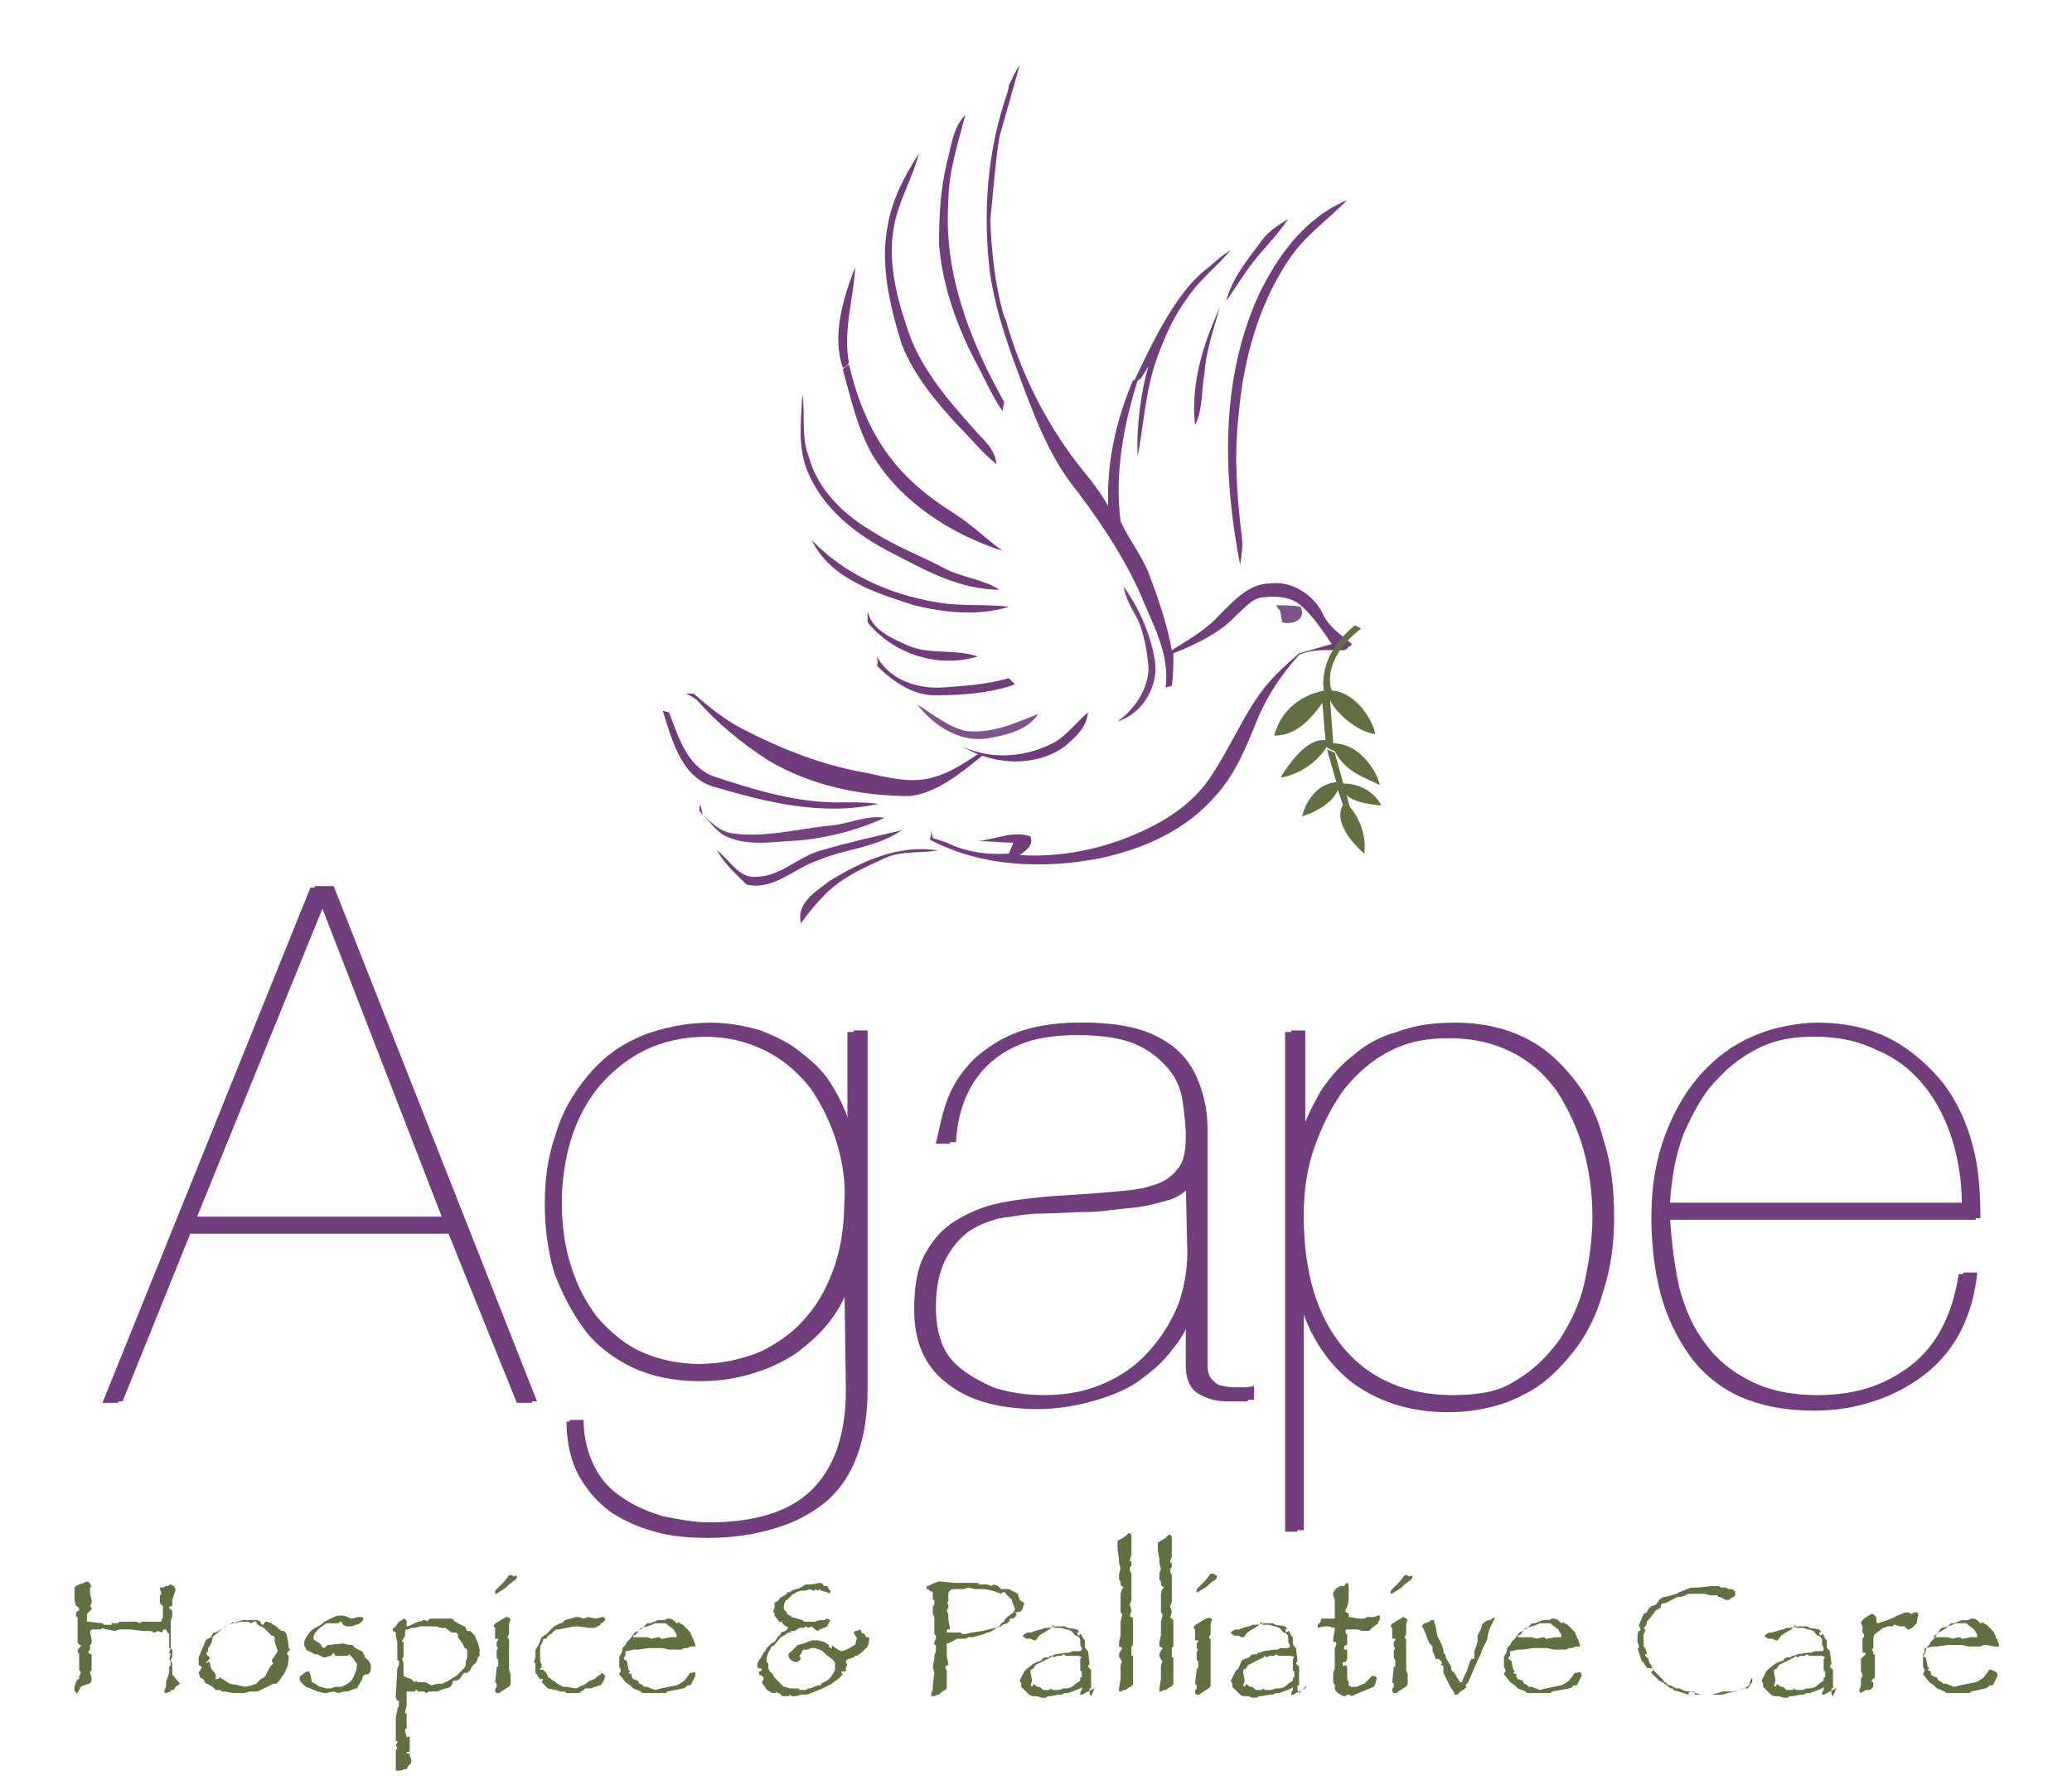 <?xml version="1.0" encoding="utf-8"?>
<!-- Generator: Adobe Illustrator 21.0.0, SVG Export Plug-In . SVG Version: 6.00 Build 0)  -->
<svg version="1.1" id="Layer_1" xmlns="http://www.w3.org/2000/svg" xmlns:xlink="http://www.w3.org/1999/xlink" x="0px" y="0px"
	 viewBox="0 0 133.5 115" style="enable-background:new 0 0 133.5 115;" xml:space="preserve">
<style type="text/css">
	.st0{fill:#713D7D;}
	.st1{fill:#723B7E;}
	.st2{fill:#723E7A;}
	.st3{fill:#754180;}
	.st4{fill:#7F548A;}
	.st5{fill:#713C7B;}
	.st6{fill:#626F41;}
	.st7{enable-background:new    ;}
</style>
<g>
	<path class="st0" d="M64.4,8.8c-0.3,1.8-0.4,3.6-0.6,5.4c0.1,2.1,0.3,4.2,0.9,6.2l0.1,0.2c1,3.6,2.8,7.1,5.2,10
		c0.5,0.6,1,1.3,1.4,2c-0.1-2.8,0.5-5.5,1.6-8.1h0h0.3c-0.9,2.9-1.5,6-1.1,9.1c0.5,1.1,1.3,2.1,1.8,3.3c0.6,1.6,1.2,3.3,1.5,5
		c1.1-0.7,2.2-1.3,3.1-2.3c0.9-0.9,1.9-2,3.2-2c1.4-0.2,2.8,0.7,3.4,1.9c0.4,0.9,1.2,1.4,1.9,2c-0.2,0.3-0.1,0-0.3,0.3l-0.2,0.1
		c-1,0-2-0.1-2.9,0.3c-1.1,1.2-2.1,2.7-2.7,4.2c-0.7,1.7-1.4,3.5-2.7,4.9c-1.9,2.2-4.6,3.4-7.4,4c-3.6,0.7-7.6,0.6-11-1.2
		c0.1-0.2,0.1-0.4,0.1-0.6l0.1,0.5c0.3,0.1,0.6,0.2,0.9,0.3c1.2,0.6,2.6,0.8,4,0.7c0.1-0.2,0.2-0.5,0.3-0.7c-0.8,0-1.5-0.1-2.3-0.1
		c1.1-0.1,2.3-0.7,3.4-0.3c0.2,0.6-0.3,0.9-0.7,1.2c3.1,0.2,6.3-0.6,9-2.1c1.4-0.8,2.6-1.8,3.4-3.1c1.2-1.8,2-3.8,3.3-5.5
		c0.7-0.9,1.5-1.6,2.3-2.3c0.7-0.2,1.4-0.4,2.1-0.6c-0.6-0.9-1.2-1.8-2-2.5c-0.7-0.6-1.7-0.6-2.5-0.5c-0.7,0.1-1.1,0.7-1.6,1.1
		c-1.1,1.2-2.6,1.9-4.1,2.5c0,0.7,0,1.4-0.1,2.1c-0.1,0-0.3,0.1-0.4,0.1c0.3-2.2-0.9-4.2-1.7-6.2c-1.2-2.6-2.8-4.9-4.5-7.1
		c-1.3-1.8-2.1-3.8-2.9-5.9c-0.9-2.4-1.8-4.8-2.2-7.4c-0.5-3.9-0.2-8,1.1-11.7c0-0.1,0.1-0.3,0.1-0.5l0,0c0.2-0.4,0.4-0.9,0.7-1.3"
		/>
	<path class="st0" d="M61,10.5c0.3-1.1,0.4-2.3,1.2-3.1c-0.5,1.9-1.1,3.7-1.1,5.7c-0.3,4.5,1.4,8.9,3.6,12.8c0,0.1-0.1,0.4-0.1,0.6
		c-0.7-1-1.2-2.2-1.8-3.3c-1.2-2.3-2.1-4.9-2.3-7.5C60.5,13.9,60.6,12.2,61,10.5L61,10.5z"/>
	<path class="st0" d="M57.2,14.5c0.3-1.7,1.1-3.2,2-4.6c-0.4,1.6-1.3,3-1.6,4.7c-0.4,2.1,0.1,4.3,0.8,6.4c0.8,2.6,2.6,4.7,4.4,6.7
		c0.6,0.7,1.3,1.2,1.4,2.2c-0.9-0.7-1.6-1.6-2.4-2.4c-1.5-1.6-2.9-3.3-3.7-5.3C57.3,19.6,56.7,17,57.2,14.5L57.2,14.5z"/>
	<path class="st0" d="M81.1,19c1.2-2.5,3-5,5.7-6.1c-1.2,1.2-2.6,2.2-3.6,3.6c-2.1,3-3.1,6.7-3.4,10.3c-0.3,2.6-0.1,5.2,0.2,7.7
		c0.1,0.6,0,1.3-0.1,1.9C78.8,30.7,78.6,24.5,81.1,19L81.1,19z"/>
	<path class="st0" d="M81.3,15.5c0.4-0.6,1.1-1,1.7-1.4c-0.7,1.1-1.7,2-2.5,3.1c-0.5,0.7-1,1.5-1.5,2.2
		C79.4,17.9,80.4,16.7,81.3,15.5L81.3,15.5z"/>
	<path class="st0" d="M77.4,17.6c0.9-0.7,1-0.9,1.9-1.5c-0.9,1.1-2,1.9-2.8,3.1c-0.9,1.2-1.5,2.6-2,4c-0.7,2-0.8,4.1-1.2,6.2
		c-0.1-1.7,0.2-4.2,0.7-5.8l-0.5,0.8l-0.5,0.3c1-2.1,2.2-4.7,3.8-6.5L77.4,17.6z"/>
	<path class="st1" d="M55.1,17.2c-0.1,2.1-0.8,4.1-0.4,6.2c-0.1,0.1-0.3,0.3-0.4,0.3C53.6,21.6,54.3,19.3,55.1,17.2L55.1,17.2z"/>
	<path class="st0" d="M77,27.4c-0.3-2.6,0.5-5.2,1.6-7.6c-0.4,1.4-0.9,2.8-1,4.3C77.4,25.2,77.5,26.4,77,27.4L77,27.4z"/>
	<path class="st1" d="M54.3,23.8c0.1-0.1,0.3-0.3,0.4-0.3c0.5,2.1,1.3,4.2,2.6,5.9c1.1,1.5,2.6,2.7,4.2,3.7c1.1,0.7,2,1.6,3.1,2.4
		c-3.4-1.1-6.6-3.2-8.4-6.2C55.2,27.5,54.8,25.6,54.3,23.8L54.3,23.8z"/>
	<path class="st2" d="M51.7,25.4c0.2,1.3-0.1,2.7,0.4,4c0.6,2.2,2.3,3.8,4.2,4.9c1.4,0.9,3,1.5,4.5,2.3c1.1,0.6,2.5,0.7,3.6,1.4
		c-2.5,0-4.7-1.2-6.8-2.3c-2.4-1.2-4.6-2.9-5.6-5.4C51.4,28.8,51.6,27.1,51.7,25.4L51.7,25.4z"/>
	<path class="st2" d="M52.3,34.8c2.1,2.2,5,3.5,8,4c1.6,0.3,3.1,0.1,4.7,0.3c-1.9,0.6-4.1,0.4-6.1-0.1
		C56.4,38.2,53.5,37.3,52.3,34.8L52.3,34.8z"/>
	<path class="st3" d="M72.4,37.8c1,1.4,1.7,3,2,4.7c0.3,1.7-0.8,3.5-2.4,4c1.1-0.8,2-2.1,2-3.5c-0.1-1.1-0.3-2.2-0.7-3.1
		C72.9,39.2,72.5,38.5,72.4,37.8L72.4,37.8z"/>
	<path class="st4" d="M82.2,39c0.5,0,1.1,0,1.6,0.1c0.4,0.8-0.5,1.2-1.2,1c0-0.2-0.1-0.5-0.1-0.7C82.4,39.3,82.3,39.1,82.2,39
		L82.2,39z"/>
	<path class="st2" d="M55.9,40.1c0-0.2,0-0.5,0-0.7c0.3,1.2,1.5,1.7,2.6,2.2c1.4,0.6,3,0.2,4.5,0.7C60.4,43.1,57.5,42.1,55.9,40.1
		L55.9,40.1z"/>
	<path class="st0" d="M56.5,42.3c0.8,1.5,2.6,2.1,4.2,2c1.5-0.1,2.9-0.2,4.3-0.6c0.1,0.1,0.2,0.2,0.4,0.4c-1.7,0.6-3.5,0.7-5.2,0.7
		c-1.4,0-2.7-0.9-3.7-1.9C56.6,42.7,56.5,42.4,56.5,42.3L56.5,42.3z"/>
	<path class="st5" d="M44.1,44.7c0.2,0,0.4,0,0.6,0c0.9,0.8,1.9,1.6,3,2.2c2.5,1.3,5.2,2.4,8.1,2.9c1.4,0.3,2.9,0.7,4.3,0.3
		c1.1-0.3,2-0.9,2.9-1.5c-0.2-0.1-0.7-0.3-1-0.5c1.9,0.9,4.2,0.7,6-0.3c0.8-0.5,1.4-1.3,2.1-1.9c-0.1,1-0.8,1.6-1.5,2.2
		c-1.5,1.1-3.6,1.2-5.3,0.6c-1.4,1.1-2.9,2.4-4.7,2.6c-3.2,0-6.4-0.7-9.1-2.3c-1.7-1.1-3.3-2.4-4.6-3.9
		C44.6,44.9,44.3,44.7,44.1,44.7L44.1,44.7z"/>
	<path class="st4" d="M59.1,45.4c1,0.6,1.9,1.4,3.1,1.7c1.7,0.2,3.2-0.5,4.7-1.1c-0.7,1.1-2.2,1.4-3.4,1.6
		C61.8,47.8,60.2,46.8,59.1,45.4L59.1,45.4z"/>
	<path class="st5" d="M42.7,45.8c0.1,0,0.3,0.1,0.4,0.1c0.6,1.5,1.1,3.4,2.8,4.1c2.7,0.9,5.6,1.8,8.5,1.7c0.7,0,1.5,0,2.2,0.1
		c-3.6,0.8-7.2-0.1-10.6-1.1C43.9,50.1,43.3,47.7,42.7,45.8L42.7,45.8z"/>
	<path class="st3" d="M45.1,51.8c0.1,0.2,0.1,0.5,0.2,0.7c0.5,0.5,1.1,1.1,1.9,1.2c2.1,0.3,4.2-0.3,6.3-0.5c1.2-0.1,2.3-0.7,3.5-0.5
		c-2,0.9-4.1,1.4-6.2,1.5c-1.4,0.1-2.9,0.3-4.2-0.4c-0.6-0.4-1-1-1.5-1.5C45,52.3,45.1,52,45.1,51.8L45.1,51.8z"/>
	<path class="st0" d="M52.9,54.8c1.7-0.5,3.5-0.9,5.2-1.3c-1.6,1.1-3.6,1.2-5.3,1.9c-1.6,0.5-2.9,2-4.7,1.6
		c-0.7-0.7-1.4-1.3-1.9-2.2c0.8,0.6,1.4,1.8,2.5,1.7C50.3,56.5,51.4,55.2,52.9,54.8L52.9,54.8z"/>
	<path class="st2" d="M53.4,56.8c2.1-1.3,4.5-2.4,7-2c-1.1,0.2-2.3,0-3.4,0.5c-1.3,0.6-2.7,1.2-3.8,2.3c-0.6,0.6-1.1,1.2-1.6,1.9
		C51.3,58.2,52.5,57.5,53.4,56.8L53.4,56.8z"/>
	<g>
		<path class="st6" d="M85.4,47.7l-0.2-2.4c-1,1.4-1.9,2.1-3.1,2.1c0.4-1.6,1.7-2.6,3.2-2.9c0,0-0.5-2.2,2-4.2l0.4,0.2
			c-2.7,2.1-1.9,4-1.9,4c1.6,0.1,2.7,2,2.8,2.8c-1.1-0.1-2.6-1.4-2.9-2.2l0.2,2.8c1.8,0,2.9,2,3,2.7c-0.9-0.5-2.2-0.8-2.9-2.2
			c0,0-0.6-0.2-0.5-0.3c-1,1.6-2.7,2-3,2C82.5,50.2,83.9,47.5,85.4,47.7z"/>
		<path class="st6" d="M86.5,51.9c0.1,0,0.4,0,0.4,0c1.3,1.5,1,3.1,1,3.1S85.8,53.3,86.5,51.9L86.5,51.9z"/>
		<path class="st6" d="M86.1,49.7"/>
		<path class="st6" d="M85.5,48.3l0.6,2.1c-1.8,0.2-2.2,2.2-2.2,2.2s1.8-0.5,2.3-1.7l0.4,1.2l0.4,0L86,48.5"/>
		<path class="st6" d="M86.6,51c0.3,0.8,2.4,0.9,2.4,0.9s-0.7-1.5-2.6-1.4"/>
	</g>
</g>
<g class="st7">
	<path class="st0" d="M7.6,90.4h-1L20,57.2h1.2l13.1,33.2h-1l-4.4-10.9H12L7.6,90.4z M20.6,58.1L20.6,58.1l-8.3,20.4h16.2L20.6,58.1
		z"/>
	<path class="st0" d="M54.4,82.4c-0.2,1.1-0.7,2-1.3,2.8c-0.6,0.8-1.4,1.5-2.2,2.1c-0.9,0.6-1.8,1-2.8,1.3c-1,0.3-2,0.4-3,0.4
		c-1.7,0-3.1-0.3-4.4-0.9c-1.2-0.6-2.3-1.4-3.1-2.5s-1.4-2.3-1.9-3.6c-0.4-1.4-0.6-2.9-0.6-4.4c0-1.6,0.2-3.1,0.7-4.5
		c0.4-1.4,1.1-2.6,2-3.7s1.9-1.9,3.2-2.5s2.8-0.9,4.4-0.9c1.1,0,2.2,0.2,3.2,0.5c1,0.4,1.9,0.8,2.7,1.5c0.8,0.6,1.5,1.3,2,2.2
		s0.9,1.8,1.2,2.7h0.1v-6.4h0.9v23.1c0,3.3-0.9,5.7-2.6,7.2c-1.7,1.5-4.2,2.3-7.3,2.3c-1.2,0-2.4-0.1-3.4-0.4
		c-1.1-0.3-2-0.7-2.9-1.3c-0.8-0.6-1.5-1.4-2-2.3c-0.5-0.9-0.8-2.1-0.8-3.5h0.9c0,1.2,0.3,2.2,0.7,3c0.4,0.8,1,1.5,1.8,2
		c0.7,0.5,1.6,0.9,2.6,1.2c1,0.2,2,0.4,3,0.4c2.9,0,5.2-0.7,6.7-2.1s2.3-3.6,2.3-6.5L54.4,82.4L54.4,82.4z M53.9,73.6
		c-0.4-1.3-1-2.5-1.7-3.5c-0.8-1-1.7-1.8-2.9-2.4s-2.5-0.9-4-0.9c-1.5,0-2.9,0.3-4.1,0.9s-2.1,1.4-2.9,2.3c-0.8,1-1.4,2.1-1.8,3.4
		c-0.4,1.3-0.6,2.7-0.6,4.1c0,1.5,0.2,2.9,0.6,4.1c0.4,1.3,1,2.4,1.7,3.3c0.8,0.9,1.7,1.7,2.8,2.2c1.1,0.5,2.4,0.8,3.9,0.8
		c1.5,0,2.9-0.3,4.1-0.8c1.2-0.6,2.2-1.3,3-2.3c0.8-0.9,1.4-2.1,1.8-3.3s0.6-2.6,0.6-4.1C54.5,76.3,54.3,74.9,53.9,73.6z"/>
	<path class="st0" d="M61.1,70.7c0.4-1,1-1.8,1.7-2.5c0.8-0.7,1.7-1.3,2.8-1.7c1.1-0.4,2.4-0.6,3.9-0.6c1.1,0,2.1,0.1,3,0.3
		c0.9,0.2,1.8,0.6,2.5,1.1c0.7,0.5,1.3,1.2,1.7,2.1c0.4,0.9,0.7,2,0.7,3.3V88c0,0.5,0.1,0.8,0.3,1c0.2,0.2,0.4,0.4,0.7,0.4
		c0.3,0.1,0.6,0.1,1,0.1c0.4,0,0.7,0,1-0.1v0.9h-1.4c-0.7,0-1.3-0.2-1.8-0.5s-0.8-0.9-0.8-1.8v-3.1h-0.1c-0.2,0.8-0.6,1.5-1.2,2.2
		c-0.5,0.7-1.2,1.3-2,1.9s-1.8,1-2.8,1.3s-2.2,0.5-3.4,0.5c-2.4,0-4.4-0.5-5.8-1.6c-1.5-1.1-2.2-2.7-2.2-4.8c0-1.5,0.2-2.7,0.7-3.6
		c0.5-0.9,1.1-1.6,1.9-2.1c0.8-0.5,1.7-0.9,2.6-1.1c1-0.2,2-0.3,3-0.4c1.6-0.1,3.1-0.2,4.2-0.3c1.2-0.1,2.1-0.2,2.9-0.5
		c0.8-0.2,1.3-0.6,1.7-1.1c0.4-0.5,0.5-1.2,0.5-2.1c0-0.7-0.1-1.5-0.2-2.2c-0.1-0.8-0.4-1.5-0.9-2.1s-1.2-1.2-2.1-1.6
		c-0.9-0.4-2.2-0.6-3.8-0.6c-2.5,0-4.5,0.6-5.9,1.8c-1.4,1.2-2.2,3-2.3,5.2h-0.9C60.5,72.8,60.7,71.7,61.1,70.7z M76.4,76.3
		c-0.3,0.4-0.8,0.8-1.4,1c-0.7,0.2-1.4,0.4-2.2,0.5S71,78.1,70,78.1c-1,0-1.9,0.1-2.9,0.1s-1.8,0.2-2.7,0.3
		c-0.9,0.2-1.7,0.5-2.3,0.9s-1.2,1.1-1.6,1.9c-0.4,0.8-0.6,1.8-0.6,3.1c0,0.7,0.1,1.4,0.3,2c0.2,0.7,0.6,1.3,1.2,1.8
		c0.6,0.5,1.3,0.9,2.2,1.3c0.9,0.3,2,0.5,3.3,0.5c1.5,0,2.9-0.3,4.1-0.8c1.2-0.5,2.2-1.2,3-2.1c0.8-0.9,1.4-1.8,1.9-3
		c0.4-1.1,0.6-2.3,0.6-3.4L76.4,76.3L76.4,76.3z"/>
	<path class="st0" d="M82.8,98.6V66.5h0.9v6.7h0.1c0.3-1.1,0.8-2,1.3-2.9c0.6-0.9,1.3-1.7,2.1-2.3c0.8-0.7,1.7-1.2,2.8-1.5
		c1-0.4,2.2-0.5,3.4-0.5c1.6,0,3,0.3,4.3,0.9s2.3,1.5,3.2,2.6c0.9,1.1,1.6,2.4,2,4c0.5,1.5,0.7,3.2,0.7,5c0,1.7-0.2,3.3-0.7,4.8
		c-0.4,1.5-1.1,2.9-2,4s-1.9,2.1-3.2,2.7c-1.3,0.7-2.7,1-4.4,1c-2.5,0-4.6-0.7-6.3-2c-1.6-1.3-2.7-3.1-3.3-5.2h-0.1v14.9H82.8z
		 M97.6,89c1.2-0.7,2.1-1.6,2.9-2.7c0.7-1.1,1.3-2.3,1.6-3.7s0.5-2.8,0.5-4.2c0-1.5-0.2-3-0.6-4.4c-0.4-1.4-1-2.6-1.7-3.7
		c-0.8-1.1-1.7-1.9-2.9-2.5s-2.5-0.9-4.1-0.9c-1.5,0-2.9,0.3-4.1,0.9c-1.2,0.6-2.2,1.5-3,2.5c-0.8,1.1-1.4,2.3-1.9,3.7
		s-0.7,2.9-0.7,4.4c0,3.8,0.9,6.6,2.6,8.6s4.1,3,7,3C95.1,90,96.5,89.7,97.6,89z"/>
	<path class="st0" d="M107.9,83.1c0.4,1.4,0.9,2.6,1.7,3.6c0.7,1,1.7,1.8,2.9,2.4c1.2,0.6,2.6,0.9,4.3,0.9c2.5,0,4.6-0.7,6.3-2
		c1.7-1.3,2.7-3.3,3.1-5.9h0.9c-0.3,2.8-1.4,5-3.3,6.5c-1.9,1.5-4.2,2.3-6.9,2.3c-1.9,0-3.4-0.3-4.8-0.9c-1.3-0.6-2.4-1.5-3.2-2.6
		c-0.8-1.1-1.5-2.5-1.9-4c-0.4-1.5-0.6-3.2-0.6-5c0-2,0.3-3.7,0.9-5.3s1.4-2.9,2.3-3.9c1-1.1,2.1-1.9,3.3-2.4
		c1.3-0.6,2.6-0.8,3.9-0.8c1.9,0,3.5,0.4,4.8,1.1c1.3,0.7,2.4,1.7,3.3,2.8c0.9,1.2,1.5,2.5,1.9,4c0.4,1.5,0.5,3.1,0.5,4.7h-20
		C107.3,80.2,107.5,81.7,107.9,83.1z M125.8,73.5c-0.4-1.3-1-2.5-1.8-3.5c-0.8-1-1.8-1.8-3-2.3c-1.2-0.6-2.5-0.9-4.1-0.9
		c-1.3,0-2.5,0.2-3.6,0.7c-1.1,0.5-2.1,1.2-3,2.2c-0.9,0.9-1.5,2.1-2.1,3.4c-0.5,1.3-0.8,2.8-0.9,4.5h19.1
		C126.4,76.2,126.2,74.8,125.8,73.5z"/>
</g>
<g class="st7">
	<path class="st6" d="M11.6,108.5l-0.3,0.2l-0.1,0.2l-0.1,0l-0.1,0L11,109l-0.3,0.1l0,0l-0.1,0l0-0.1l0-0.1l0.1-0.2l0-0.2l0-0.1
		l0.1-0.3l0.1-0.3l0-0.3l0-0.1l0.1-0.1c0,0,0-0.1,0-0.1c0-0.1,0-0.2-0.1-0.3l0.1-0.3l-0.1-0.1l0.1-0.3l-0.1,0l0-0.9l-0.1-0.1
		l-0.1-0.2l0,0c-0.1,0-0.1,0-0.1,0c0,0-0.1,0-0.1,0.1l-0.1,0.1l-0.2-0.1c-0.1,0-0.2,0.1-0.2,0.1c0,0,0,0-0.1,0
		c-0.1-0.1-0.2-0.1-0.2-0.1c0,0,0,0,0,0c0,0,0,0,0,0l-0.5,0L8.4,105l-0.5,0L7.7,105l-0.3,0.1l-0.5-0.1l-0.1,0l-0.2-0.1l-0.1,0.1
		l-0.6,0c-0.1,0.1-0.1,0.2-0.1,0.2l0.1,0.4c0,0,0,0.1,0,0.2c0,0.1,0,0.1-0.1,0.2l0,0.3c0,0-0.1,0.1-0.1,0.1c0,0,0,0.1,0,0.1
		c0,0,0.1,0.1,0.2,0.1l0,0.2v0.7v0l0,0.1c0,0,0,0.1-0.1,0.1l0,0.1l0.1,0.3l0,0.1c0,0.2-0.1,0.3-0.2,0.3l-0.3,0.1l-0.2,0.1L5,109.1
		l0,0H4.9c0-0.1-0.1-0.1-0.1-0.2c0-0.1,0-0.1,0-0.2l0.1-0.3l0.1-0.2l0.1,0l0-0.2L5.1,108c0.1-0.1,0.1-0.2,0.1-0.2s0-0.1-0.1-0.2
		l0-0.1l0-0.9L5,106.4c0-0.1,0-0.1,0.1-0.2l0.1-0.1c0,0,0-0.1,0-0.1c-0.1,0-0.2-0.1-0.2-0.2v0l0-0.4L5,105.3v-0.6l0-0.3l0-0.2
		l-0.1,0l0,0l0-0.1l0,0l0-0.2c0.1-0.1,0.2-0.1,0.2-0.2c0-0.1-0.1-0.2-0.2-0.2l-0.1-0.4v-0.1l0-0.4v-0.3l0.1-0.1l0.2-0.1l0.3-0.1
		l0.2-0.1l0.2,0.1c0,0.1,0,0.1,0.1,0.2c-0.1,0.1-0.1,0.1-0.1,0.1c0,0,0,0.1,0,0.3l0,0.1l0.1,0.4l0,0.2h0l-0.1,0.2l0.1,0.1l0,0.1
		l-0.1,0.1L5.6,104l0,0.1l0,0.1c0,0.1,0,0.2,0,0.3l0.1,0l0.9,0.1l0.1,0.1l0.4,0l0.1,0l0-0.1l0.4,0l0,0c0,0,0.1-0.1,0.1-0.1l0.1,0v0
		l0.1,0l0.1,0l0.6,0l0.2,0l0.2,0.1c0.1-0.1,0.1-0.1,0.2-0.1h0l0.3,0l0.5,0l0.3,0l0.1,0l0-0.1l0.1-0.2l0-0.6l0-0.1l-0.1-0.1l-0.1-0.1
		V103l0-0.2l0.1-0.1c0-0.1-0.1-0.3-0.1-0.3c0-0.1,0-0.1,0.1-0.1l0.1,0l0.2-0.1h0.1c0.1,0,0.1-0.1,0.2-0.1l0.2,0.1l0.1,0.2l0,0.1
		l-0.2,0.6l0,0.3l0,0.1h-0.1c0,0-0.1,0-0.1,0.1c0,0,0.1,0.1,0.1,0.1l0.1,0.1l0,0.1l0,0.2l0,0.1l-0.1,0.2l0,1l0,0.8l0.1,0.1
		c0,0.1,0,0.2,0,0.3v0v0v0.1v0.1c-0.1,0.1-0.1,0.1-0.1,0.2c0,0,0,0,0,0l0.1,0.2l0,0.7L11.6,108.5z"/>
	<path class="st6" d="M18.7,106.3l-0.1,0L18.7,106.3l-0.2,0.2c0,0.1,0,0.1,0,0.1c0,0,0,0,0.1,0.1l0,0.1c0,0.4-0.1,0.8-0.4,1.2
		c-0.1,0.1-0.1,0.2-0.2,0.3c-0.1,0.1-0.2,0.2-0.2,0.2l-0.2,0l-1,0.5l-0.5,0l-0.4,0.1l-0.5,0l-0.2,0l-0.5-0.1l-0.2,0l-0.1-0.1l-0.3,0
		l-0.1-0.1c-0.1-0.1-0.2-0.2-0.3-0.2c-0.1-0.1-0.1-0.1-0.2-0.1c0,0,0,0-0.1-0.1l-0.1-0.2l-0.2-0.1l-0.1-0.3l0-0.1l0.1,0
		c0,0,0-0.1,0-0.1c0,0,0,0,0.1-0.1l0-0.1l-0.2-0.1V107c0-0.2,0-0.3,0.1-0.4c0-0.1,0.1-0.3,0.2-0.5c0.1-0.3,0.2-0.5,0.3-0.5l0.2-0.1
		l0.1-0.2c0-0.1,0.1-0.1,0.2-0.1l0.5-0.3l0.3-0.2l0.3-0.1l0.6-0.2l0.5,0l0.4,0c0.2,0,0.3,0.1,0.3,0.2c0.1,0.1,0.1,0.1,0.1,0.1
		c0.1,0,0.1-0.1,0.2-0.2l0.1,0l0.3,0.1l0.1,0.1l0.2,0.1L18,105c0.1,0.1,0.2,0.1,0.3,0.1c0.1,0.1,0.2,0.2,0.2,0.4
		c0,0.1,0.1,0.3,0.1,0.7L18.7,106.3z M17.9,106.4l-0.2-0.6l0-0.3l-0.1-0.1h0c0,0-0.1,0-0.1,0s0,0-0.1-0.1l-0.3-0.3l-0.1-0.1
		l-0.4-0.2c0-0.1-0.1-0.1-0.1-0.2s-0.1,0-0.1,0c0,0-0.1,0-0.2,0.1c-0.1,0-0.2-0.1-0.2-0.1l-0.2,0l-0.3,0l-0.4,0.1l-0.1-0.1l-0.1,0.1
		l-0.4,0.2l-0.7,0.6l-0.1,0.1c0,0.2-0.1,0.4-0.2,0.6l-0.1,0.1v0c0,0.1,0,0.1,0,0.2s-0.1,0-0.1,0.1c0,0.1,0,0.1,0,0.1c0,0,0,0,0,0
		s0,0,0,0l0.2,0.2l0,0.1c-0.1,0.1-0.2,0.2-0.2,0.2l0,0.1c0,0,0.1-0.1,0.1-0.1c0,0,0.1,0,0.1,0l0.1,0.4l0.3,0.4l0,0.3
		c0,0,0.1,0,0.1,0c0,0,0.1,0,0.1-0.1l0.1,0l0.6,0.4l0.6,0.1l0.4,0.1l0.4-0.1l0.3-0.1l0.3-0.3l0.2-0.1l0.1-0.1l0.3-0.6l0.1-0.1
		c0,0,0.1-0.1,0.1-0.1v0l-0.1-0.2L17.9,106.4z"/>
	<path class="st6" d="M23.9,107.4c0,0.1,0,0.3-0.1,0.4c-0.1,0.1-0.1,0.1-0.2,0.1c0,0,0,0-0.1,0l-0.1,0.1l-0.1,0.3l-0.2,0.3l-0.1,0.2
		l-0.1,0l-0.5,0.2l-0.2,0l-0.4,0.1l-0.3-0.1l-0.5,0.1c0,0-0.2,0-0.5-0.1c-0.1,0-0.2-0.1-0.3-0.1l-0.2-0.1l-0.3-0.1
		c-0.1-0.1-0.2-0.2-0.3-0.3s-0.1-0.2-0.1-0.3c0-0.1,0.1-0.1,0.2-0.2c0.1-0.1,0.2-0.2,0.4-0.2l0.1,0.2l0.1,0.5l0.2,0.1l0.3,0.2l0.1,0
		l0.3,0.1h0.2l0.1,0l0.3-0.1l0.4,0l0.2-0.1l0.2-0.1c0.1-0.1,0.3-0.2,0.4-0.5c0.1-0.2,0.2-0.5,0.2-0.7c0-0.1,0-0.1-0.1-0.2l-0.2-0.3
		l-0.1-0.1l-0.1-0.1l-0.1,0.1l-0.1,0l-0.3,0h-0.3h-0.1l-0.1-0.2c-0.1,0.1-0.1,0.1-0.2,0.2c0,0-0.1,0-0.3,0.1l-0.2,0l-0.1-0.1h-0.1
		l-0.1-0.1l-0.2,0l-0.2-0.1l-0.2-0.1c-0.1,0-0.2-0.1-0.2-0.2c-0.1-0.1-0.1-0.2-0.1-0.3c0-0.2,0.1-0.4,0.2-0.5
		c0.1-0.2,0.3-0.4,0.5-0.5c0.2-0.1,0.4-0.2,0.6-0.4c0.2-0.1,0.4-0.2,0.6-0.3s0.4-0.1,0.5-0.1c0,0,0.2,0,0.4,0.1l0.2,0.1
		c0.2,0,0.4-0.1,0.5-0.1c0.1,0,0.2,0,0.2,0c0.1,0,0.1,0.1,0.1,0.1c0,0,0,0.1-0.1,0.2s-0.2,0.2-0.4,0.2l-0.2,0.1l-0.1,0l-0.3,0
		l-0.2-0.1l-0.1-0.2h-0.1l-0.1,0.1h-0.2h-0.2l-0.2,0l-0.2,0l-0.1,0.1l-0.3,0.2c-0.2,0.2-0.4,0.4-0.4,0.6c0,0.1,0,0.2,0.1,0.2
		l0.3,0.2l0.1,0.1v0.1l0.2,0.1l0.2-0.2l0.1,0l0.9-0.1l0.4,0.1l0.2,0l0.2,0.2l0.4,0.2c0.1,0,0.1,0.2,0.2,0.3l0,0.1
		C23.9,107.1,23.9,107.3,23.9,107.4z"/>
	<path class="st6" d="M30.8,106.8l-0.1,0.3l-0.1,0.1l-0.2,0.2l-0.1,0.2l-0.1,0.1l-0.1,0.1l-0.1,0l-0.1,0l-0.1,0.1
		c-0.1,0.2-0.2,0.3-0.2,0.3c0,0-0.1,0.1-0.3,0.1h0l-0.1,0c0,0.1-0.1,0.2-0.1,0.3c-0.1,0.1-0.2,0.2-0.4,0.2l-0.3,0.1l-0.2,0.1l-0.5,0
		l-0.1,0l-0.1,0.1c-0.1,0-0.1-0.1-0.2-0.1c0,0-0.1,0-0.3,0l-0.1,0l0-0.1l-0.1,0l-0.1,0.1l-0.1,0h-0.1h-0.2l-0.1,0l0,0.1l0,0.8
		l-0.1,0.4l0,0.1h0.1l0,1l-0.1,0l0,0.1l0,0.1l0.1,0.3l0,0.1l0.1-0.1l0.1,0l0,0.4l0,0.3l0,0.2c0,0.1-0.1,0.1-0.2,0.1l0,0.1l0.2,0
		l0,0.1l0.1,0.3l0,0.2l-0.1,0.1l-0.1,0.1l-0.1,0.2l-0.1,0l-0.3,0.1l-0.1,0l-0.2,0l0-0.2l0-0.2l0-0.4l0-0.4c0,0,0-0.1,0-0.1
		c0,0,0-0.1,0.1-0.1l-0.1-0.3c0.1-0.1,0.1-0.1,0.1-0.1c0,0,0-0.1,0-0.1c-0.1,0-0.1,0-0.1-0.1c0,0,0-0.1,0-0.1l0-0.2l0-0.1l0-0.6
		l0-0.4l0.1-0.5l0-0.1c0.1-0.1,0.1-0.2,0.1-0.2c0-0.1,0-0.2,0-0.3l-0.1,0l-0.1-0.2v-0.1l0.1-1.8l0.1-0.2l0-0.2l0-0.1l-0.1,0v-0.1
		l0-0.8V106l0-0.2l-0.1-0.4c0-0.1,0-0.2,0-0.2c0,0-0.1-0.1-0.2-0.1c0-0.1,0-0.2,0.1-0.2l0.1-0.1l0.2-0.3l0.2-0.1l0.1-0.1
		c0.1,0,0.1,0.1,0.2,0.1l0,0.1l0,0.2l0,0.1l0.1,0l0.2-0.1c0.2-0.1,0.4-0.2,0.5-0.2s0.2-0.1,0.3-0.1c0.1,0,0.1,0,0.1,0s0.1,0,0.1,0.1
		l0.1-0.1l0.1-0.1l0.1,0l0.2,0l0.6,0l0.5,0c0.1,0,0.1,0.1,0.2,0.2c0,0,0,0,0,0c0,0,0,0,0,0c0,0,0.1,0,0.2,0.1l0.4,0.2
		c0.1,0,0.1,0.1,0.1,0.1l0.1,0.2c0,0,0,0,0.1,0c0,0,0.1,0,0.1,0c0.1,0.1,0.2,0.2,0.3,0.3c0,0.1,0.1,0.2,0.2,0.5s0.1,0.4,0.1,0.5v0
		l0,0.2l0,0.1L30.8,106.8z M30.1,106.3c-0.1-0.1-0.2-0.1-0.2-0.2l-0.1-0.2l-0.3-0.4l0-0.2l-0.1-0.1l-0.3,0l-0.4-0.3l-0.3,0l-0.3-0.1
		l-0.8,0h-0.1l-0.1,0l-0.4,0.1l-0.2,0l-0.2,0.1l-0.1,0c-0.1,0-0.1,0.1-0.1,0.3v0.1c-0.1,0.2-0.2,0.3-0.2,0.4c0,0,0,0,0,0l0,0l0.1,0
		l0,0.3l0,0.6c0,0,0,0.1-0.1,0.2c0.1,0.2,0.1,0.3,0.1,0.4l0,0.5l0,0.2l0.2,0.1l0.3,0.1l0.2,0.2l0.1-0.1l0.1,0.1l0.5,0l0.4,0.2
		l0.4-0.1l0.3,0l0.2-0.1l0.2-0.1l0.3-0.2l0.2-0.1l0.2-0.2l0.2-0.2c0.1-0.1,0.2-0.2,0.2-0.3l0-0.2l0.1-0.3c0,0,0,0,0,0c0,0,0,0,0,0
		l0-0.4L30.1,106.3L30.1,106.3z"/>
	<path class="st6" d="M32.9,104.4c-0.1,0.1-0.1,0.3-0.1,0.4l0,0.5l-0.1,0.2c0,0,0,0,0,0c0,0,0,0,0,0c0,0,0,0.1,0.1,0.1l0,0.2v1
		l0,0.8l0.1,0.3v0.2l0,0.4c0,0.1-0.1,0.2-0.3,0.3l-0.3,0.2c0,0-0.1,0.1-0.2,0.1c0,0-0.1,0-0.1,0c0,0-0.1-0.1-0.1-0.1
		c0-0.1,0-0.2,0.1-0.3l0-0.2l-0.1-0.1l0.1-0.9l0-0.1l0.1,0v-0.2c0-0.1,0-0.2,0-0.2c0-0.1-0.1-0.1-0.1-0.2l0-0.2v0l0-0.1
		c0-0.1,0-0.2,0.1-0.3l-0.1-0.1l0-0.3c0,0,0.1-0.1,0.1-0.1l0-0.1l-0.2,0v-0.2l0-0.1v-0.2c0-0.1,0-0.2,0-0.2c0,0-0.1-0.1-0.1-0.1
		c0-0.1,0.1-0.2,0.3-0.3l0.5-0.3C32.8,104.2,32.9,104.3,32.9,104.4z M33.3,101.6c0,0.1,0,0.1-0.1,0.2l-0.4,0.3l-0.2,0.2l-0.3,0.2
		c-0.2,0.1-0.3,0.2-0.3,0.2c0,0,0,0-0.1,0c0,0,0,0,0-0.1c0-0.1,0-0.1,0.1-0.2l0.5-0.5l0.3-0.4c0,0,0.1,0,0.1,0c0.1,0,0.1,0,0.2,0.1
		C33.2,101.5,33.3,101.5,33.3,101.6z"/>
	<path class="st6" d="M39,108C39,108,39,108,39,108l-0.1,0.3c0,0,0,0,0,0c0,0,0,0,0,0l-0.2,0.3l-0.1,0l-0.2,0.1l-0.1,0l-0.2,0.1h0
		l-0.3,0c-0.1,0-0.1,0-0.2,0.1l-0.3,0.2l-0.4,0l-0.4,0l-0.1-0.1l-0.3,0l-0.3-0.1l-0.5-0.1l-0.2-0.2l-0.2-0.2l0.1-0.2
		c-0.1,0-0.1,0-0.2,0h0l-0.1-0.1l-0.1-0.2l-0.1-0.1l0-0.3l0-0.2l0-0.1l-0.1-0.1l0.1-0.3l0-0.5l0.2-0.3l0.2-0.5l0.3-0.2l0.5-0.5
		l0.2-0.1l0.2-0.1l0.1,0l0.2-0.2l0.7-0.2l0.2,0c0,0,0,0,0,0c0,0,0,0,0,0l0.3,0.1l0.3-0.1l0.5,0.1l0.4-0.1c0.1,0,0.1,0,0.2,0.1
		c0,0.1-0.1,0.2-0.1,0.2s-0.1,0.1-0.2,0.1l0,0.1l-0.2,0.1l-0.2,0.1h0l-0.1,0l-0.2,0l-0.8-0.1c0,0-0.1,0-0.1,0c0,0-0.1,0-0.1,0
		L36,105h-0.1c-0.1,0-0.2,0.1-0.4,0.3l-0.2,0.1l-0.1,0.2l-0.2,0c0,0,0,0.1,0,0.1l-0.2,0.4l0,0.2l0,0.3c0,0.2,0,0.3,0,0.4
		c0,0.1,0.1,0.2,0.1,0.3l0,0.1c0,0.1-0.1,0.1-0.1,0.1c0,0,0,0,0,0.1c0.1,0,0.2,0,0.2,0c0,0,0.1,0.1,0.2,0.2l0.1,0.2c0,0,0,0,0,0
		s0,0,0,0.1h0.1l0.1,0.1l0.3,0.2l0.1,0.1l0.2,0.1l0.2,0.1l0.2,0l0.6,0.1c0,0,0,0,0,0c0.1,0,0.2-0.1,0.4-0.2l0.1,0l0.4-0.3
		c0.1,0,0.2-0.1,0.3-0.1c0.1-0.1,0.2-0.2,0.4-0.3c0-0.1,0.1-0.1,0.1-0.1C38.9,107.9,38.9,107.9,39,108C39,107.9,39,107.9,39,108z"/>
	<path class="st6" d="M44.8,107.9c0,0,0,0.1,0,0.1l-0.1,0.2l-0.2,0.4l-0.2,0l-0.1,0.1c0,0-0.1,0.1-0.2,0.1L43,109l-0.1,0.1l-0.3,0
		l-0.5,0l-0.5,0h-0.2c-0.1-0.1-0.1-0.1-0.1-0.1l-0.5-0.2l-0.2-0.2l-0.3-0.2l-0.3-0.4l-0.1-0.1c0-0.1,0.1-0.2,0.1-0.2c0,0,0,0,0-0.1
		l-0.1-0.2l0-0.3l0-0.2c0-0.1,0-0.2,0.1-0.3c0.1-0.2,0.1-0.3,0.1-0.4l0.2-0.2l0.1-0.2l0.2-0.2l0.3-0.4l0.2-0.1l0.3-0.2l0.2-0.2
		l0.1-0.1l0.2,0l0.5-0.2l0.4,0l0.2-0.1l0.1,0c0.2,0,0.3,0.1,0.5,0.3c0.1,0,0.1,0,0.1-0.1l0.1,0.1l0.2,0.1l0.4,0.4
		c0.1,0.1,0.1,0.1,0.1,0.2c0,0,0.1,0.1,0.1,0.2c0,0.1,0.1,0.1,0.1,0.2c0,0.1,0.1,0.2,0.1,0.3l0,0.1l-0.1,0l-0.2,0l-0.2,0.1l-0.2,0
		l-0.2,0.1l-0.4,0l-0.4,0l-0.4-0.1l-0.6,0l-0.3,0l-0.7,0.1l-0.3,0l-0.4,0.1l-0.1,0l0,0.1c0,0.1,0,0.1,0,0.2c0,0-0.1,0.1-0.1,0.1
		l0,0.1c0.1,0.1,0.2,0.1,0.2,0.2l0.1,0.5l0.1,0.1c0,0-0.1,0.1-0.1,0.1c0,0,0,0,0,0l0.2,0.1l0,0.1c0,0.1,0.1,0.2,0.1,0.2l0.3,0.1
		l0.1,0.2c0,0,0.1,0,0.2,0.1l0.1,0.1l0.2,0l0.5,0.2l0.4-0.1l1-0.2l0.2-0.1l0.3-0.2l0.3-0.4c0-0.1,0.1-0.1,0.2-0.1
		C44.8,107.7,44.8,107.8,44.8,107.9z M43.6,105.4c0-0.1-0.1-0.2-0.2-0.4l-0.4-0.3l-0.1-0.1l-0.2,0l-0.4,0l-0.1,0l-0.2,0.1l-0.3,0.1
		l-0.4,0.1l-0.1,0.1l-0.2,0.3c-0.1,0.1-0.2,0.1-0.2,0.1l0,0.1l0.6,0l0.1,0l0.1,0l0.1,0l0.3,0.1h0l0.4-0.1l0.1,0l0.1,0.1h0.1l0.5-0.1
		l0.2,0C43.6,105.5,43.6,105.5,43.6,105.4z"/>
	<path class="st6" d="M56,105.4c0,0.3,0,0.5-0.1,0.7l-0.1,0.1l-0.3,0.3l-0.3,0.2l-0.1,0l-0.1,0.1l-0.3,0.1c-0.1,0-0.2,0.1-0.2,0.2
		l0.1,0.2l-0.1,0.1l0,0.1c0,0.1,0,0.2,0,0.2c0,0,0,0-0.1,0l-0.2,0c0,0.1,0,0.1,0.1,0.2l-0.1,0.1l-0.1,0.1l-0.1,0.1l-0.3,0.2
		l-0.1,0.1l-0.2,0.1l-0.4,0.2l-0.5,0.2l-0.5,0.2l-0.4,0l-0.3,0.1l-0.1,0l0,0h-0.2l-0.1-0.1c0,0-0.1,0.1-0.1,0.1h-0.1h0
		c-0.2,0-0.3,0-0.3,0s-0.1-0.1-0.2-0.2l-0.1,0l-0.1-0.1h0l0,0.1c-0.1,0-0.1,0-0.2,0c0,0-0.1,0-0.2-0.1c-0.2-0.1-0.3-0.2-0.3-0.3
		c-0.1-0.1-0.2-0.2-0.2-0.3c0-0.1,0.1-0.1,0.1-0.2l0-0.1l-0.1-0.1l-0.2-0.1l0-0.1l0-0.1c0.1,0,0.1,0,0.1,0c0,0,0,0,0.1-0.1l-0.1-0.1
		l-0.1,0c-0.1,0-0.1-0.1-0.1-0.2c0-0.1,0-0.2,0.1-0.3l0.2-0.3l0.1-0.2l0.1-0.1l0.1-0.2l0.1-0.1l0.2-0.2l0.2-0.1l0.2-0.3l0.2-0.2
		l0-0.1l0.3-0.1l0.1-0.1l0.1-0.1c-0.1-0.1-0.2-0.1-0.3-0.2c0,0-0.1-0.1-0.1-0.2l-0.2,0l-0.3-0.4l0-0.1c0-0.1,0-0.1-0.1-0.1l0.1-0.3
		l0,0v-0.1c0-0.1,0-0.1,0-0.2c0,0,0.1-0.1,0.1-0.1c0.1,0,0.1,0,0.1,0c0,0,0-0.1,0.1-0.1c0-0.1,0.1-0.2,0.2-0.2
		c0.1-0.1,0.2-0.1,0.3-0.2l0-0.1l0.2,0l0.1-0.1l0.6-0.2l0.3-0.2l0.4,0l0.5-0.1c0.2,0,0.2,0.1,0.3,0.2l0.2,0l0.1,0.2
		c0.1,0.1,0.1,0.1,0.1,0.1c0,0.1,0,0.1-0.1,0.2l-0.1-0.1l-0.4-0.1l-0.1-0.1l-0.1,0.1l-0.2-0.1l0,0.1l-0.1,0l-0.2-0.1l-0.3,0.1l0,0
		l-0.2,0l-0.1,0l-0.3,0.1l-0.1,0.1l-0.1,0l-0.4,0.4c0,0-0.1,0-0.1,0.1c0,0-0.1,0.1-0.1,0.4l0,0.1l0.1,0.1l0.1,0.1l0,0.1l0.2,0.1
		l0.1,0.1l0.7,0.2l0.1,0.1l0.1,0l0.6,0l0.3-0.1l0.3,0l0.2-0.1l0.2,0.1l-0.2,0.4l-0.2,0.1c-0.1,0-0.2,0.1-0.3,0.1
		c0,0-0.1,0.1-0.1,0.1l-0.2-0.1l-0.1-0.1l-0.1-0.1l-0.2,0.1l-0.2-0.1l-0.1,0.1l-0.3,0l-0.3,0.2l-0.2,0l-0.1,0l0.1,0.1l-0.2,0
		l-0.3,0.2l-0.2,0.1l-0.4,0.5c0,0-0.1,0.1-0.2,0.1c0,0.1-0.1,0.2-0.2,0.4l-0.1,0.3v0.2l0,0.1l0.1,0.1l0,0.3l0.1,0.2l0.1,0.1l0.1,0.1
		l0.1,0.2l0.4,0.4c0,0,0.1,0.1,0.1,0.1s0.1,0.1,0.1,0.1c0,0,0.1,0,0.1,0l0.3,0.1l0.4,0l0.2,0l0,0.1l0.1,0h0.3l0.2-0.1l0.1,0l0.5-0.2
		l0.2,0l0-0.1c0.2-0.1,0.4-0.2,0.5-0.3c0.1-0.1,0.2-0.2,0.3-0.4l0.1-0.2l0-0.2l0-0.2c0-0.1-0.1-0.2-0.2-0.3l-0.4-0.3
		c-0.1-0.1-0.2-0.2-0.2-0.2c0,0-0.1-0.1-0.2-0.1l-0.3-0.1l-0.2,0l-0.3,0.1l-0.2,0c-0.1,0-0.1,0.1-0.1,0.1l-0.1,0.2l-0.1,0.1l0.1,0.2
		v0c0,0,0,0-0.1,0.1c0,0-0.1,0.1-0.2,0.1c0,0-0.1,0-0.1,0L51,107l-0.1-0.1c0,0-0.1-0.1-0.1-0.2c0-0.1,0-0.2,0.1-0.2l0.2-0.2l0.3-0.3
		l0.4-0.1l0.5-0.2l0.2,0l0.2,0l0.4,0.1l0.3,0.2l0,0.1l0.1,0.1l0.1,0l0-0.1l0-0.1l0.1,0.1l0.3,0.2l0.2,0.1c0.1,0,0.4-0.1,0.7-0.3
		c0.1-0.1,0.2-0.1,0.2-0.1l0.1-0.4c0-0.1-0.1-0.2-0.2-0.4c0,0,0.1-0.1,0.1-0.1c0,0,0.1,0,0.1,0l0.2-0.1l0.1,0.1l0,0.1l0.2,0.1
		c0,0,0.1,0.1,0.1,0.2H56z"/>
	<path class="st6" d="M66,103.3l-0.1,0.3c0,0.1-0.1,0.2-0.1,0.2c0,0-0.1,0.1-0.3,0.1c-0.1,0-0.1,0-0.1,0l0.1,0.1
		c0,0.1-0.1,0.2-0.2,0.3c-0.1,0-0.2,0-0.2,0s-0.1,0.1-0.1,0.1l0.1,0l-0.2,0.2l-0.3,0.1l-0.1,0.1l-0.3,0.1c0,0-0.1,0.1-0.3,0.2
		l-0.2,0.1l-0.1,0l-0.2,0.1l-0.4,0.1l-0.3,0.1l-0.3,0l-0.2,0.1l-0.2,0l-0.1,0l-0.1,0c-0.1,0-0.2,0-0.3,0.1l-0.4,0.2l-0.1,0l0,0.1
		l0,0.6l0,0.1l0.1,0.5v0v0.1c-0.1,0-0.2,0.1-0.2,0.1v0l0.1,0.3l0,0.7l0,0.3c0,0.1,0,0.1-0.1,0.2l-0.2,0.1l-0.2,0.2l-0.1,0l-0.2,0.1
		c0,0,0,0-0.1,0c-0.1,0-0.1,0-0.1-0.1c0,0,0-0.1,0-0.1l0.1-0.2l0-0.3l0.1-0.8l-0.1-0.4l0.1-0.5l0-0.2l0.1-0.3V106h-0.1l0-0.1l0-0.1
		l0.1-0.2l0-0.1l0-0.1l-0.1-0.1l0-0.6l0-0.1l0-0.2l0-0.2l-0.1-0.2v0l0-0.4l0-0.1l0.1-0.1l0-0.3h-0.1c0-0.1,0-0.2,0-0.2
		c0-0.1,0-0.2,0-0.3c0,0,0,0,0,0c0,0,0,0,0,0c0,0,0,0,0,0l-0.2-0.1l-0.1-0.1l-0.1,0l0-0.2l0.1,0l0.4-0.2l0.3-0.1l1,0.1l0.2,0
		c0.1,0,0.2,0,0.3,0h0.2l0.3,0l0.2,0l0.1,0l0.2,0l0,0l0.1,0.1h0.5l0.3,0.1l0.1-0.1l0.3,0.1l0.1,0.1c0.1,0.1,0.1,0.1,0.2,0.1l0.4,0
		l0.4,0.2l0.2,0.1c0,0,0,0.1,0,0.1c0,0,0,0.1,0.1,0.2l0,0.1L66,103.3z M65.3,103.4l-0.1-0.2l0-0.1l-0.4-0.4c0-0.1-0.1-0.1-0.1-0.1
		c0,0,0,0-0.1,0l-0.1,0.1c-0.5-0.2-0.9-0.3-1.2-0.3h0h-0.5l-0.4-0.1l-0.3,0.1l-0.7,0c-0.1,0-0.2,0.1-0.2,0.1s-0.1,0.1-0.1,0.2l0,0.4
		l0,0.1l-0.1,0.1c0.1,0,0.1,0.1,0.1,0.1s0,0.1,0,0.1c0,0,0,0.1,0,0.1l-0.1,0.2l0.1,0.2v0.3l0.1,0.6l0,0.1h-0.1c-0.1,0-0.1,0-0.1,0.1
		c0,0.1,0,0.1,0.1,0.1l0.2,0h0.5l0.1,0l0.1,0.1l0.2,0l0.4-0.1l0.7-0.1l0.4-0.1l0.4-0.1c0.2,0,0.2-0.1,0.3-0.1l0.1-0.2l0.2-0.1l0-0.1
		l0.1-0.1l0.1-0.1l0.4-0.3l0.1-0.2L65.3,103.4z"/>
	<path class="st6" d="M70.6,108.6L70.6,108.6l-0.1,0.2l-0.2,0.1l-0.2,0.1l-0.2,0.1c-0.1,0.1-0.2,0.1-0.2,0.1c0,0,0,0-0.1,0
		c0,0,0,0,0-0.1c0,0,0-0.1,0.1-0.2c0,0,0-0.1,0-0.2l-0.1,0.1l-0.5,0.2c-0.1,0-0.2,0.1-0.3,0.1h0h-0.2l-0.2,0.1l-0.2,0l-0.5,0.1
		l-0.2,0l-0.1,0.1l-0.1,0l-0.2,0l-0.3-0.1l-0.2,0c-0.2,0-0.3-0.1-0.4-0.2c-0.1-0.1-0.2-0.2-0.3-0.3l-0.1-0.1l0-0.1l0-0.1l-0.1-0.2
		l0.2-0.4l0.1-0.2c0,0,0.1-0.1,0.2-0.2l0.4-0.3l0.2-0.1l0.3-0.1c0,0,0,0,0,0c0,0,0,0,0,0c0.1-0.2,0.2-0.2,0.4-0.2l0,0h0.1
		c0-0.1,0.1-0.1,0.1-0.1c0,0,0.1,0,0.3-0.1l0.7-0.1l0.2,0l0.2-0.1l0.4,0c0.2,0,0.2-0.1,0.2-0.2c0,0,0,0,0,0l-0.1-0.2l0-0.3
		c0-0.1,0-0.1-0.1-0.2s-0.1-0.1-0.2-0.1l-0.1-0.1c-0.1-0.1-0.1-0.2-0.2-0.2c0,0-0.1-0.1-0.3-0.1l-0.3-0.1l-0.3,0l-0.1,0
		c0,0-0.1,0-0.1-0.1c0,0,0-0.1,0-0.1l-0.1,0.1l-0.2,0.2l-0.5,0.3c-0.1,0.1-0.2,0.1-0.2,0.2l-0.1,0.1c0,0.1-0.1,0.1-0.1,0.1l-0.1,0
		l-0.2-0.1l-0.2,0c-0.1,0-0.1,0-0.2-0.1c-0.1,0-0.1-0.1-0.1-0.1c0,0,0,0,0,0l0.1-0.1l0.2-0.1l0.2,0l0.3-0.1l0.3-0.1l0.1,0l0.2-0.1
		l0.2,0l0.6-0.1l0.3,0h0.2l0.2,0.1l0.6,0.1l0.1,0.1v0.1l-0.1,0c0,0.1,0.1,0.2,0.1,0.2c0,0,0,0,0,0s0,0,0,0l0.1-0.1h0
		c0,0,0.1,0,0.1,0.1l0.1,0.2l0.1,0.1v0.1l0,0.3c0,0.1,0.1,0.2,0.2,0.3l0.1,0.8l-0.1,0.2l0.2,0.2l0,0.1l0,0.5l0,0.4v0.1v0.1l-0.1,0
		c0,0.1,0,0.1,0,0.2c0,0,0,0.1,0,0.1c0,0,0,0.1,0.1,0.2L70.6,108.6z M69.7,107.7c-0.1,0-0.1-0.1-0.1-0.1l0-0.2l0-0.5l0.1-0.1
		l-0.2-0.1l-0.1,0l-0.5,0l-0.2,0l-0.2-0.1l-0.1,0.1l-0.3,0l-0.2,0.1l-0.1-0.1l-0.1,0.1l-0.8,0.4l-0.2,0.1l-0.1,0.2l-0.2,0.1
		c0,0,0,0.1,0,0.1c0,0,0,0,0,0l0,0.1l0,0l0.1,0.5l-0.1,0.3l0.1,0.1l0.1-0.2c0,0,0.1,0.1,0.1,0.1c0,0,0.1,0.1,0.2,0.1
		c0.1,0,0.1,0,0.2,0.1l0.1,0.1l0.4,0l0.1-0.1l0.1,0.1l0.1,0l0.1,0c0.1,0,0.1,0,0.1,0c0.1,0,0.2,0,0.4-0.1c0,0,0,0,0,0s0,0,0.1,0
		c0.3,0,0.5-0.1,0.6-0.2l0.1-0.1l0.3-0.2l0-0.1l0-0.1c0.1,0,0.1,0,0.1-0.1S69.7,107.8,69.7,107.7z"/>
	<path class="st6" d="M73,108l0,0.3l0,0.2c0,0.1,0,0.1-0.1,0.1l0,0.1l-0.1,0l-0.3,0.2l-0.1,0l-0.2,0.1c0,0,0,0,0,0s0,0,0,0
		c-0.1,0-0.1,0-0.1-0.1V109l0-0.2l0.1-0.6l0-0.7c0-0.2,0-0.3,0.1-0.4l-0.1-0.2c-0.1-0.1-0.1-0.2-0.1-0.2c0-0.1,0-0.2,0.1-0.3
		c0-0.1,0.1-0.1,0.1-0.2c0,0-0.1-0.1-0.2-0.1l0-0.1l0,0v-0.1v-0.1l0.1-0.4v-0.9l0.1-0.4c0-0.1,0-0.1-0.1-0.2v-0.2l0-0.9
		c0-0.1,0-0.2,0.1-0.4l0.1-0.1c-0.1-0.1-0.2-0.1-0.2-0.2c0,0,0-0.1,0-0.2l-0.1-0.1v-0.2l0-0.2v0l0.1-0.3l-0.1-0.4l0-0.2L72,99.8
		v-0.1v0l0-0.2l0-0.2l0.5-0.3l0.2-0.2l0.1,0l0.1,0.1l0,0.2l0,0.2l0,0.1v0.1l0,0.4v0l0,0.2c0,0.1,0,0.1,0,0.1l-0.1,0.3l0,0.1
		c0.1,0,0.1,0,0.1,0c0,0,0,0.1,0,0.1v0.1c0,0.1,0,0.1-0.1,0.2v0.1l0,0.1v0l0.1,0.2l0,1v0.7l-0.1,0.3l0.1,0.4l-0.1,0.3
		c0,0,0,0.1,0.1,0.1l0.1,0.1l0,1.7l-0.1,0.1c0,0.1,0,0.1,0,0.2c0,0.1,0,0.2,0,0.3l0,0.1h0.1v0.2L73,108z"/>
	<path class="st6" d="M75.6,108l0,0.3l0,0.2c0,0.1,0,0.1-0.1,0.1l0,0.1l-0.1,0l-0.3,0.2l-0.1,0l-0.2,0.1c0,0,0,0,0,0s0,0,0,0
		c-0.1,0-0.1,0-0.1-0.1V109l0-0.2l0.1-0.6l0-0.7c0-0.2,0-0.3,0.1-0.4l-0.1-0.2c-0.1-0.1-0.1-0.2-0.1-0.2c0-0.1,0-0.2,0.1-0.3
		c0-0.1,0.1-0.1,0.1-0.2c0,0-0.1-0.1-0.2-0.1l0-0.1l0,0v-0.1v-0.1l0.1-0.4v-0.9l0.1-0.4c0-0.1,0-0.1-0.1-0.2v-0.2l0-0.9
		c0-0.1,0-0.2,0.1-0.4l0.1-0.1c-0.1-0.1-0.2-0.1-0.2-0.2c0,0,0-0.1,0-0.2l-0.1-0.1v-0.2l0-0.2v0l0.1-0.3l-0.1-0.4l0-0.2l-0.1-0.6
		v-0.1v0l0-0.2l0-0.2l0.5-0.3l0.2-0.2l0.1,0l0.1,0.1l0,0.2l0,0.2l0,0.1v0.1l0,0.4v0l0,0.2c0,0.1,0,0.1,0,0.1l-0.1,0.3l0,0.1
		c0.1,0,0.1,0,0.1,0c0,0,0,0.1,0,0.1v0.1c0,0.1,0,0.1-0.1,0.2v0.1l0,0.1v0l0.1,0.2l0,1v0.7l-0.1,0.3l0.1,0.4l-0.1,0.3
		c0,0,0,0.1,0.1,0.1l0.1,0.1l0,1.7l-0.1,0.1c0,0.1,0,0.1,0,0.2c0,0.1,0,0.2,0,0.3l0,0.1h0.1v0.2L75.6,108z"/>
	<path class="st6" d="M78.1,104.4c-0.1,0.1-0.1,0.3-0.1,0.4l0,0.5l-0.1,0.2c0,0,0,0,0,0c0,0,0,0,0,0c0,0,0,0.1,0.1,0.1l0,0.2v1
		l0,0.8L78,108v0.2l0,0.4c0,0.1-0.1,0.2-0.3,0.3l-0.3,0.2c0,0-0.1,0.1-0.2,0.1c0,0-0.1,0-0.1,0c0,0-0.1-0.1-0.1-0.1
		c0-0.1,0-0.2,0.1-0.3l0-0.2l-0.1-0.1l0.1-0.9l0-0.1l0.1,0v-0.2c0-0.1,0-0.2,0-0.2c0-0.1-0.1-0.1-0.1-0.2l0-0.2v0l0-0.1
		c0-0.1,0-0.2,0.1-0.3l-0.1-0.1l0-0.3c0,0,0.1-0.1,0.1-0.1l0-0.1l-0.2,0v-0.2l0-0.1v-0.2c0-0.1,0-0.2,0-0.2c0,0-0.1-0.1-0.1-0.1
		c0-0.1,0.1-0.2,0.3-0.3l0.5-0.3C78,104.2,78.1,104.3,78.1,104.4z M78.4,101.6c0,0.1,0,0.1-0.1,0.2L78,102l-0.2,0.2l-0.3,0.2
		c-0.2,0.1-0.3,0.2-0.3,0.2c0,0,0,0-0.1,0c0,0,0,0,0-0.1c0-0.1,0-0.1,0.1-0.2l0.5-0.5l0.3-0.4c0,0,0.1,0,0.1,0c0.1,0,0.1,0,0.2,0.1
		C78.4,101.5,78.4,101.5,78.4,101.6z"/>
	<path class="st6" d="M84.2,108.6L84.2,108.6l-0.1,0.2l-0.2,0.1l-0.2,0.1l-0.2,0.1c-0.1,0.1-0.2,0.1-0.2,0.1c0,0,0,0-0.1,0
		c0,0,0,0,0-0.1c0,0,0-0.1,0.1-0.2c0,0,0-0.1,0-0.2l-0.1,0.1l-0.5,0.2c-0.1,0-0.2,0.1-0.3,0.1h0h-0.2l-0.2,0.1l-0.2,0l-0.5,0.1
		l-0.2,0l-0.1,0.1l-0.1,0l-0.2,0l-0.3-0.1l-0.2,0c-0.2,0-0.3-0.1-0.4-0.2c-0.1-0.1-0.2-0.2-0.3-0.3l-0.1-0.1l0-0.1l0-0.1l-0.1-0.2
		l0.2-0.4l0.1-0.2c0,0,0.1-0.1,0.2-0.2L80,107l0.2-0.1l0.3-0.1c0,0,0,0,0,0c0,0,0,0,0,0c0.1-0.2,0.2-0.2,0.4-0.2l0,0h0.1
		c0-0.1,0.1-0.1,0.1-0.1c0,0,0.1,0,0.3-0.1l0.7-0.1l0.2,0l0.2-0.1l0.4,0c0.2,0,0.2-0.1,0.2-0.2c0,0,0,0,0,0l-0.1-0.2l0-0.3
		c0-0.1,0-0.1-0.1-0.2s-0.1-0.1-0.2-0.1l-0.1-0.1c-0.1-0.1-0.1-0.2-0.2-0.2c0,0-0.1-0.1-0.3-0.1l-0.3-0.1l-0.3,0l-0.1,0
		c0,0-0.1,0-0.1-0.1c0,0,0-0.1,0-0.1l-0.1,0.1l-0.2,0.2l-0.5,0.3c-0.1,0.1-0.2,0.1-0.2,0.2l-0.1,0.1c0,0.1-0.1,0.1-0.1,0.1l-0.1,0
		l-0.2-0.1l-0.2,0c-0.1,0-0.1,0-0.2-0.1c-0.1,0-0.1-0.1-0.1-0.1c0,0,0,0,0,0l0.1-0.1l0.2-0.1l0.2,0l0.3-0.1l0.3-0.1l0.1,0l0.2-0.1
		l0.2,0l0.6-0.1l0.3,0h0.2l0.2,0.1l0.6,0.1l0.1,0.1v0.1l-0.1,0c0,0.1,0.1,0.2,0.1,0.2c0,0,0,0,0,0s0,0,0,0l0.1-0.1h0
		c0,0,0.1,0,0.1,0.1l0.1,0.2l0.1,0.1v0.1l0,0.3c0,0.1,0.1,0.2,0.2,0.3l0.1,0.8l-0.1,0.2l0.2,0.2l0,0.1l0,0.5l0,0.4v0.1v0.1l-0.1,0
		c0,0.1,0,0.1,0,0.2c0,0,0,0.1,0,0.1c0,0,0,0.1,0.1,0.2L84.2,108.6z M83.4,107.7c-0.1,0-0.1-0.1-0.1-0.1l0-0.2l0-0.5l0.1-0.1
		l-0.2-0.1l-0.1,0l-0.5,0l-0.2,0l-0.2-0.1l-0.1,0.1l-0.3,0l-0.2,0.1l-0.1-0.1l-0.1,0.1l-0.8,0.4l-0.2,0.1l-0.1,0.2l-0.2,0.1
		c0,0,0,0.1,0,0.1c0,0,0,0,0,0l0,0.1l0,0l0.1,0.5l-0.1,0.3l0.1,0.1l0.1-0.2c0,0,0.1,0.1,0.1,0.1c0,0,0.1,0.1,0.2,0.1
		c0.1,0,0.1,0,0.2,0.1l0.1,0.1l0.4,0l0.1-0.1l0.1,0.1l0.1,0l0.1,0c0.1,0,0.1,0,0.1,0c0.1,0,0.2,0,0.4-0.1c0,0,0,0,0,0s0,0,0.1,0
		c0.3,0,0.5-0.1,0.6-0.2l0.1-0.1l0.3-0.2l0-0.1l0-0.1c0.1,0,0.1,0,0.1-0.1S83.4,107.8,83.4,107.7z"/>
	<path class="st6" d="M88.9,104.4l-0.1,0.1l0,0.1l-0.4,0.3l-0.2,0.2l-0.1,0l-0.2,0c-0.1,0-0.2,0-0.4-0.1c-0.1,0-0.2,0-0.1,0h0
		l-0.4,0l-0.2,0c0,0-0.1,0-0.1,0.1c0,0,0,0.1,0,0.1c0,0,0,0.1,0.1,0.1l0,0.7c-0.2,0-0.2,0.1-0.2,0.2l0,0.1l0.2,0l0,0.5l0,0.1
		l-0.1,0.2c0,0-0.1,0-0.1,0c-0.1,0-0.1,0-0.1,0.1c0,0,0,0.1,0.1,0.2c0-0.1,0.1-0.1,0.1-0.1c0,0,0,0,0.1,0.1l0,0.7l0,0.1l0.1,0.2
		c0,0,0,0.1,0,0.2c0.1,0.1,0.2,0.1,0.2,0.1c0,0,0.1,0,0.2,0c0.1,0,0.2,0,0.3-0.1c0.1,0,0.2-0.1,0.3-0.1l0.5-0.5c0,0,0,0,0.1,0
		c0,0,0.1,0,0.2,0.1l0,0.1c-0.1,0.3-0.1,0.4-0.2,0.5l-1.2,0.5l-0.2,0.1l-0.2-0.1l-0.1,0l-0.1,0.1l-0.1,0c-0.1,0-0.2-0.1-0.4-0.2
		c-0.1-0.1-0.2-0.2-0.2-0.3l0-0.2l-0.1-0.2l0-0.3v-0.3l0.1-0.3l0-0.1l0-0.2V107l0-0.5l0-0.1l0-0.2c0,0,0,0,0,0l0.1-0.2
		c0,0,0,0,0-0.1c0-0.1-0.1-0.1-0.2-0.1l0-0.1c0-0.3,0.1-0.5,0.1-0.8c-0.2,0-0.3-0.1-0.4-0.1c-0.2,0-0.4,0-0.7,0.1c0,0,0,0,0-0.1
		c0-0.1,0-0.1,0-0.1l0.2-0.2l0-0.1c0,0,0-0.1,0.1-0.1s0,0,0.1,0l0.6,0l0.1,0l0-0.1l0-1.1l-0.1-0.3l0-0.2c0.1-0.1,0.2-0.3,0.3-0.3
		c0.1-0.1,0.2-0.1,0.4-0.1c0.1-0.1,0.1-0.2,0.2-0.2c0.1,0,0.1,0.2,0.1,0.5c0,0.5,0,0.8-0.1,1c0,0.1-0.1,0.2-0.1,0.2v0.2
		c0.1,0,0.1,0,0.1,0s0,0,0.1,0.1l0,0.1l0,0.1l0.1,0l0.5,0.1c0,0,0.1,0,0.2,0c0.1,0,0.1,0,0.2,0l0.2-0.1l0.4,0l0.3-0.1h0.1h0
		L88.9,104.4C88.9,104.4,88.9,104.4,88.9,104.4z"/>
	<path class="st6" d="M90.7,104.4c-0.1,0.1-0.1,0.3-0.1,0.4l0,0.5l-0.1,0.2c0,0,0,0,0,0c0,0,0,0,0,0c0,0,0,0.1,0.1,0.1l0,0.2v1
		l0,0.8l0.1,0.3v0.2l0,0.4c0,0.1-0.1,0.2-0.3,0.3l-0.3,0.2c0,0-0.1,0.1-0.2,0.1c0,0-0.1,0-0.1,0c0,0-0.1-0.1-0.1-0.1
		c0-0.1,0-0.2,0.1-0.3l0-0.2l-0.1-0.1l0.1-0.9l0-0.1l0.1,0v-0.2c0-0.1,0-0.2,0-0.2c0-0.1-0.1-0.1-0.1-0.2l0-0.2v0l0-0.1
		c0-0.1,0-0.2,0.1-0.3l-0.1-0.1l0-0.3c0,0,0.1-0.1,0.1-0.1l0-0.1l-0.2,0v-0.2l0-0.1v-0.2c0-0.1,0-0.2,0-0.2c0,0-0.1-0.1-0.1-0.1
		c0-0.1,0.1-0.2,0.3-0.3l0.5-0.3C90.5,104.2,90.6,104.3,90.7,104.4z M91,101.6c0,0.1,0,0.1-0.1,0.2l-0.4,0.3l-0.2,0.2l-0.3,0.2
		c-0.2,0.1-0.3,0.2-0.3,0.2c0,0,0,0-0.1,0c0,0,0,0,0-0.1c0-0.1,0-0.1,0.1-0.2l0.5-0.5l0.3-0.4c0,0,0.1,0,0.1,0c0.1,0,0.1,0,0.2,0.1
		C91,101.5,91,101.5,91,101.6z"/>
	<path class="st6" d="M96.3,104.2l0,0.1l-0.3,0.6l-0.1,0.3l-0.1,0.5l-0.1,0.2l-0.2,0.4l-0.1,0.3l-0.2,0.4l-0.6,1.4l-0.2,0.2l0.1,0.1
		l-0.1,0.1l-0.3,0.2l-0.2,0.2c0,0-0.1,0-0.1,0c0,0,0,0-0.1,0c0-0.1,0-0.1,0-0.1l-0.1-0.2l-0.1-0.1l-0.2-0.4l-0.3-0.6l0-0.3l0-0.1
		c0-0.1-0.1-0.1-0.2-0.1c0.1-0.1,0.1-0.1,0.1-0.1c0-0.1,0-0.1-0.1-0.2s-0.1-0.1-0.2-0.1l-0.1,0l-0.1-0.3l-0.1-0.2l0-0.3l-0.2-0.2
		l-0.4-1l-0.1-0.1c0.1-0.1,0.1-0.2,0.2-0.2l0.3-0.1l0.1-0.1c0,0,0,0,0,0l0.1,0l0.1,0l0,0.1l0.1,0.3l0.1,0.6l0.2,0.4l0.1,0.2l0.1,0.3
		l0,0.2l0.1,0.1l0.1,0.3l0.3,0.5l0,0.2l0.1,0.1l0.1,0.1l0.3,0.5l0.1,0.1c0,0,0.1,0,0.1,0l0.1-0.3l0.2-0.4l0.2-0.6l0.1-0.2
		c0.1,0,0.2,0,0.2-0.1v0l0-0.3l0-0.1l0.2-0.6l0-0.4l0.2-0.4l0.1-0.3c0-0.1,0.1-0.1,0.2-0.2c0.1-0.1,0.2-0.1,0.3-0.1L96.3,104.2z"/>
	<path class="st6" d="M101.9,107.9c0,0,0,0.1,0,0.1l-0.1,0.2l-0.2,0.4l-0.2,0l-0.1,0.1c0,0-0.1,0.1-0.2,0.1L100,109l-0.1,0.1l-0.3,0
		l-0.5,0l-0.5,0h-0.2c-0.1-0.1-0.1-0.1-0.1-0.1l-0.5-0.2l-0.2-0.2l-0.3-0.2l-0.3-0.4l-0.1-0.1c0-0.1,0.1-0.2,0.1-0.2c0,0,0,0,0-0.1
		l-0.1-0.2l0-0.3l0-0.2c0-0.1,0-0.2,0.1-0.3c0.1-0.2,0.1-0.3,0.1-0.4l0.2-0.2l0.1-0.2l0.2-0.2l0.3-0.4l0.2-0.1l0.3-0.2l0.2-0.2
		l0.1-0.1l0.2,0l0.5-0.2l0.4,0l0.2-0.1l0.1,0c0.2,0,0.3,0.1,0.5,0.3c0.1,0,0.1,0,0.1-0.1l0.1,0.1l0.2,0.1l0.4,0.4
		c0.1,0.1,0.1,0.1,0.1,0.2c0,0,0.1,0.1,0.1,0.2c0,0.1,0.1,0.1,0.1,0.2c0,0.1,0.1,0.2,0.1,0.3l0,0.1l-0.1,0l-0.2,0l-0.2,0.1l-0.2,0
		l-0.2,0.1l-0.4,0l-0.4,0l-0.4-0.1l-0.6,0l-0.3,0l-0.7,0.1l-0.3,0l-0.4,0.1l-0.1,0l0,0.1c0,0.1,0,0.1,0,0.2c0,0-0.1,0.1-0.1,0.1
		l0,0.1c0.1,0.1,0.2,0.1,0.2,0.2l0.1,0.5l0.1,0.1c0,0-0.1,0.1-0.1,0.1c0,0,0,0,0,0l0.2,0.1l0,0.1c0,0.1,0.1,0.2,0.1,0.2l0.3,0.1
		l0.1,0.2c0,0,0.1,0,0.2,0.1l0.1,0.1l0.2,0l0.5,0.2l0.4-0.1l1-0.2l0.2-0.1l0.3-0.2l0.3-0.4c0-0.1,0.1-0.1,0.2-0.1
		C101.8,107.7,101.9,107.8,101.9,107.9z M100.6,105.4c0-0.1-0.1-0.2-0.2-0.4l-0.4-0.3l-0.1-0.1l-0.2,0l-0.4,0l-0.1,0l-0.2,0.1
		l-0.3,0.1l-0.4,0.1l-0.1,0.1l-0.2,0.3c-0.1,0.1-0.2,0.1-0.2,0.1l0,0.1l0.6,0l0.1,0l0.1,0l0.1,0l0.3,0.1h0l0.4-0.1l0.1,0l0.1,0.1
		h0.1l0.5-0.1l0.2,0C100.6,105.5,100.6,105.5,100.6,105.4z"/>
	<path class="st6" d="M112.9,108.2c0,0.1,0,0.1,0,0.2l-0.1,0.1l-0.1,0.2c0,0-0.1,0.1-0.1,0.1l-0.3,0l-0.6,0.2l-0.7,0l-0.7,0.2
		c-0.1,0-0.2,0-0.3,0c-0.3,0-0.5,0-0.7,0l-0.1,0c0-0.2-0.1-0.2-0.2-0.2c-0.1,0-0.1,0-0.2,0.1l0,0.1l-1-0.3l0-0.1l-0.1,0
		c-0.1,0-0.2-0.1-0.3-0.2l-0.3-0.2l-0.2-0.1l-0.1-0.1l-0.4-0.4l0-0.1c0.1,0,0.1,0,0.1-0.1c0,0,0-0.1-0.1-0.1c0,0-0.1,0-0.2,0l-0.1,0
		v-0.1c-0.1,0-0.1-0.1-0.1-0.1s-0.1-0.1-0.1-0.2l0,0l0,0h-0.1l-0.3-0.9l0.1,0l0-0.1l-0.1-0.3l0-0.3c0-0.1,0-0.3,0.1-0.4c0,0,0,0,0,0
		c0,0,0,0,0,0c0,0,0.1,0,0.1-0.1c0-0.1-0.1-0.2-0.1-0.2c0,0,0-0.1,0-0.1l0.3-0.7l0.2-0.1l0.1-0.2l0.1-0.1l0.1-0.1l0.3-0.1l0.2-0.3
		c0.1-0.1,0.2-0.2,0.4-0.2l0.4-0.1l0.3-0.1l0.2-0.1l0.5-0.2c0.2-0.1,0.4-0.1,0.4-0.1h0.3l0.9-0.1l0.3,0l0.1,0l0.2,0.1l0.3,0l0.2,0.1
		l0.1,0c0.1,0,0.2,0,0.2,0.1c0.1,0,0.1,0.1,0.1,0.2c0,0.1,0,0.1-0.1,0.2l-0.2,0.1l-0.1,0.1c0,0-0.1,0-0.1,0c0,0-0.1,0-0.1,0
		l-0.4-0.2l-0.1,0c0,0,0,0,0,0c0,0,0-0.1-0.1-0.1l-0.1,0l-0.3,0l-0.4-0.1l-0.5,0l-0.3,0h-0.1c-0.1,0-0.2,0-0.3,0.1l-0.3,0.1l-0.2,0
		l-0.2,0.1l-0.2,0.1l-0.4,0.2l-0.1,0l-0.2,0.1l0,0.2c-0.2,0.1-0.4,0.2-0.4,0.3l-0.4,0.5l-0.1,0.1l0,0l0,0.1c0,0.1-0.1,0.2-0.1,0.2
		s-0.1,0.1-0.1,0.1l0.1,0.1v0.1l-0.1,0.2l0,0.7l0,0.1l0.1,0.1l0.1,0.3l0,0.1l-0.1,0l0,0.1l0.2,0.2l0.1,0.3l0.1,0.1l0,0.1l0.2,0.3
		l0.1,0.1l0.1,0.1l0.2,0.2l0.1,0.1c0.1,0.1,0.1,0.1,0.1,0.2l0.1,0c0.1,0.1,0.1,0.1,0.2,0.2l0.1,0l0.4,0.2l0.2,0l0.2,0.1
		c0,0,0.2,0.1,0.5,0.1l0.7,0.2c0.1,0,0.2,0,0.3,0h0.1l0.4,0l0.6,0l0.3-0.1l0.5-0.1l0.2-0.1l0.4-0.1l0.3-0.2h0
		C112.8,108.1,112.9,108.1,112.9,108.2z"/>
	<path class="st6" d="M118.4,108.6L118.4,108.6l-0.1,0.2l-0.2,0.1l-0.2,0.1l-0.2,0.1c-0.1,0.1-0.2,0.1-0.2,0.1c0,0,0,0-0.1,0
		c0,0,0,0,0-0.1c0,0,0-0.1,0.1-0.2c0,0,0-0.1,0-0.2l-0.1,0.1l-0.5,0.2c-0.1,0-0.2,0.1-0.3,0.1h0h-0.2l-0.2,0.1l-0.2,0l-0.5,0.1
		l-0.2,0l-0.1,0.1l-0.1,0l-0.2,0l-0.3-0.1l-0.2,0c-0.2,0-0.3-0.1-0.4-0.2c-0.1-0.1-0.2-0.2-0.3-0.3l-0.1-0.1l0-0.1l0-0.1l-0.1-0.2
		l0.2-0.4l0.1-0.2c0,0,0.1-0.1,0.2-0.2l0.4-0.3l0.2-0.1l0.3-0.1c0,0,0,0,0,0c0,0,0,0,0,0c0.1-0.2,0.2-0.2,0.4-0.2l0,0h0.1
		c0-0.1,0.1-0.1,0.1-0.1c0,0,0.1,0,0.3-0.1l0.7-0.1l0.2,0l0.2-0.1l0.4,0c0.2,0,0.2-0.1,0.2-0.2c0,0,0,0,0,0l-0.1-0.2l0-0.3
		c0-0.1,0-0.1-0.1-0.2s-0.1-0.1-0.2-0.1l-0.1-0.1c-0.1-0.1-0.1-0.2-0.2-0.2c0,0-0.1-0.1-0.3-0.1l-0.3-0.1l-0.3,0l-0.1,0
		c0,0-0.1,0-0.1-0.1c0,0,0-0.1,0-0.1l-0.1,0.1l-0.2,0.2l-0.5,0.3c-0.1,0.1-0.2,0.1-0.2,0.2l-0.1,0.1c0,0.1-0.1,0.1-0.1,0.1l-0.1,0
		l-0.2-0.1l-0.2,0c-0.1,0-0.1,0-0.2-0.1c-0.1,0-0.1-0.1-0.1-0.1c0,0,0,0,0,0l0.1-0.1l0.2-0.1l0.2,0l0.3-0.1l0.3-0.1l0.1,0l0.2-0.1
		l0.2,0l0.6-0.1l0.3,0h0.2l0.2,0.1l0.6,0.1l0.1,0.1v0.1l-0.1,0c0,0.1,0.1,0.2,0.1,0.2c0,0,0,0,0,0s0,0,0,0l0.1-0.1h0
		c0,0,0.1,0,0.1,0.1l0.1,0.2l0.1,0.1v0.1l0,0.3c0,0.1,0.1,0.2,0.2,0.3l0.1,0.8l-0.1,0.2l0.2,0.2l0,0.1l0,0.5l0,0.4v0.1v0.1l-0.1,0
		c0,0.1,0,0.1,0,0.2c0,0,0,0.1,0,0.1c0,0,0,0.1,0.1,0.2L118.4,108.6z M117.6,107.7c-0.1,0-0.1-0.1-0.1-0.1l0-0.2l0-0.5l0.1-0.1
		l-0.2-0.1l-0.1,0l-0.5,0l-0.2,0l-0.2-0.1l-0.1,0.1l-0.3,0l-0.2,0.1l-0.1-0.1l-0.1,0.1l-0.8,0.4l-0.2,0.1l-0.1,0.2l-0.2,0.1
		c0,0,0,0.1,0,0.1c0,0,0,0,0,0l0,0.1l0,0l0.1,0.5l-0.1,0.3l0.1,0.1l0.1-0.2c0,0,0.1,0.1,0.1,0.1c0,0,0.1,0.1,0.2,0.1
		c0.1,0,0.1,0,0.2,0.1l0.1,0.1l0.4,0l0.1-0.1l0.1,0.1l0.1,0l0.1,0c0.1,0,0.1,0,0.1,0c0.1,0,0.2,0,0.4-0.1c0,0,0,0,0,0s0,0,0.1,0
		c0.3,0,0.5-0.1,0.6-0.2l0.1-0.1l0.3-0.2l0-0.1l0-0.1c0.1,0,0.1,0,0.1-0.1S117.6,107.8,117.6,107.7z"/>
	<path class="st6" d="M123.5,104.6C123.5,104.6,123.5,104.6,123.5,104.6l-0.3,0.3L123,105l-0.1,0l-0.1-0.1l-0.1-0.1l-0.3,0l-0.3-0.1
		l-0.1,0c0,0.1-0.1,0.1-0.1,0.1s-0.1,0-0.3,0l-0.2,0.1l-0.1,0l-0.1,0.1l-0.4,0.3c-0.1,0.1-0.1,0.3-0.1,0.5l0,0.4l-0.1,0.1
		c0.1,0.1,0.1,0.2,0.1,0.3h0.1l0,0.1l0,0.7l0,0.4l0,0.3c-0.1,0.1-0.2,0.1-0.2,0.2c0,0,0,0,0,0.1l0.1,0l0,0l0,0.2v0
		c0,0.1,0,0.1-0.1,0.2c-0.1,0.1-0.1,0.1-0.2,0.1l-0.2,0l-0.3,0.2l-0.1-0.1l0-0.1l0.1-0.3l0-0.4l0-0.1h0.1v-0.1l0-0.1l-0.1-0.2l0-0.2
		l0-0.2v0v-0.1l0-0.2c0,0,0,0,0-0.1c0,0,0,0,0.1-0.1c0,0,0.1-0.1,0.1-0.1l0.1-0.1l0-0.1c-0.2,0-0.2,0-0.2-0.1l0-0.4l0-0.4
		c0,0,0-0.1,0.1-0.1v-0.2l-0.1-0.1l0-0.1l0-0.3l-0.1-0.2c0-0.1,0.1-0.2,0.2-0.3l0.3-0.2l0.2-0.1c0.1,0,0.2,0.1,0.2,0.1
		c0,0,0.1,0.1,0.1,0.2v0v0.1c0,0.1,0,0.2,0.1,0.2h0l0.3-0.1l0.3-0.1l0.5-0.2l0.1-0.1l0.1,0l0.2-0.1c0.1,0,0.2-0.1,0.3-0.1l0.2,0
		c0.1,0.1,0.1,0.1,0.2,0.1c0,0,0,0,0,0c0,0,0,0,0,0l0.1-0.1c0,0,0,0,0.1,0c0.1,0,0.2,0,0.2,0.1C123.5,104.5,123.5,104.5,123.5,104.6
		z"/>
	<path class="st6" d="M128.7,107.9c0,0,0,0.1,0,0.1l-0.1,0.2l-0.2,0.4l-0.2,0l-0.1,0.1c0,0-0.1,0.1-0.2,0.1l-0.9,0.2l-0.1,0.1
		l-0.3,0l-0.5,0l-0.5,0h-0.2c-0.1-0.1-0.1-0.1-0.1-0.1l-0.5-0.2l-0.2-0.2l-0.3-0.2l-0.3-0.4l-0.1-0.1c0-0.1,0.1-0.2,0.1-0.2
		c0,0,0,0,0-0.1l-0.1-0.2l0-0.3l0-0.2c0-0.1,0-0.2,0.1-0.3c0.1-0.2,0.1-0.3,0.1-0.4l0.2-0.2l0.1-0.2l0.2-0.2l0.3-0.4l0.2-0.1
		l0.3-0.2l0.2-0.2l0.1-0.1l0.2,0l0.5-0.2l0.4,0l0.2-0.1l0.1,0c0.2,0,0.3,0.1,0.5,0.3c0.1,0,0.1,0,0.1-0.1l0.1,0.1l0.2,0.1l0.4,0.4
		c0.1,0.1,0.1,0.1,0.1,0.2c0,0,0.1,0.1,0.1,0.2c0,0.1,0.1,0.1,0.1,0.2c0,0.1,0.1,0.2,0.1,0.3l0,0.1l-0.1,0l-0.2,0L128,106l-0.2,0
		l-0.2,0.1l-0.4,0l-0.4,0l-0.4-0.1l-0.6,0l-0.3,0l-0.7,0.1l-0.3,0l-0.4,0.1l-0.1,0l0,0.1c0,0.1,0,0.1,0,0.2c0,0-0.1,0.1-0.1,0.1
		l0,0.1c0.1,0.1,0.2,0.1,0.2,0.2l0.1,0.5l0.1,0.1c0,0-0.1,0.1-0.1,0.1c0,0,0,0,0,0l0.2,0.1l0,0.1c0,0.1,0.1,0.2,0.1,0.2l0.3,0.1
		l0.1,0.2c0,0,0.1,0,0.2,0.1l0.1,0.1l0.2,0l0.5,0.2l0.4-0.1l1-0.2l0.2-0.1l0.3-0.2l0.3-0.4c0-0.1,0.1-0.1,0.2-0.1
		C128.6,107.7,128.7,107.8,128.7,107.9z M127.4,105.4c0-0.1-0.1-0.2-0.2-0.4l-0.4-0.3l-0.1-0.1l-0.2,0l-0.4,0l-0.1,0l-0.2,0.1
		l-0.3,0.1l-0.4,0.1l-0.1,0.1l-0.2,0.3c-0.1,0.1-0.2,0.1-0.2,0.1l0,0.1l0.6,0l0.1,0l0.1,0l0.1,0l0.3,0.1h0l0.4-0.1l0.1,0l0.1,0.1
		h0.1l0.5-0.1l0.2,0C127.4,105.5,127.4,105.5,127.4,105.4z"/>
</g>
<g class="st7">
	<path class="st0" d="M7.9,90.3h-1l13.4-33.2h1.2l13.1,33.2h-1l-4.4-10.9H12.3L7.9,90.3z M21,58L21,58l-8.3,20.4h16.2L21,58z"/>
	<path class="st0" d="M54.8,82.3c-0.2,1.1-0.7,2-1.3,2.8c-0.6,0.8-1.4,1.5-2.2,2.1c-0.9,0.6-1.8,1-2.8,1.3c-1,0.3-2,0.4-3,0.4
		c-1.7,0-3.1-0.3-4.4-0.9c-1.2-0.6-2.3-1.4-3.1-2.5s-1.4-2.3-1.9-3.6c-0.4-1.4-0.6-2.9-0.6-4.4c0-1.6,0.2-3.1,0.7-4.5
		c0.4-1.4,1.1-2.6,2-3.7c0.9-1.1,1.9-1.9,3.2-2.5c1.3-0.6,2.8-0.9,4.4-0.9c1.1,0,2.2,0.2,3.2,0.5c1,0.4,1.9,0.8,2.7,1.5
		c0.8,0.6,1.5,1.3,2,2.2c0.5,0.8,0.9,1.8,1.2,2.7h0.1v-6.4h0.9v23.1c0,3.3-0.9,5.7-2.6,7.2C51.4,98.3,49,99,45.8,99
		c-1.2,0-2.4-0.1-3.4-0.4c-1.1-0.3-2-0.7-2.9-1.3c-0.8-0.6-1.5-1.4-2-2.3c-0.5-0.9-0.8-2.1-0.8-3.5h0.9c0,1.2,0.3,2.2,0.7,3
		c0.4,0.8,1,1.5,1.8,2c0.7,0.5,1.6,0.9,2.6,1.2c1,0.2,2,0.4,3,0.4c2.9,0,5.2-0.7,6.7-2.1s2.3-3.6,2.3-6.5L54.8,82.3L54.8,82.3z
		 M54.2,73.6c-0.4-1.3-1-2.5-1.7-3.5c-0.8-1-1.7-1.8-2.9-2.4c-1.1-0.6-2.5-0.9-4-0.9c-1.5,0-2.9,0.3-4.1,0.9
		c-1.2,0.6-2.1,1.4-2.9,2.3c-0.8,1-1.4,2.1-1.8,3.4c-0.4,1.3-0.6,2.7-0.6,4.1c0,1.5,0.2,2.9,0.6,4.1c0.4,1.3,1,2.4,1.7,3.3
		c0.8,0.9,1.7,1.7,2.8,2.2c1.1,0.5,2.4,0.8,3.9,0.8c1.5,0,2.9-0.3,4.1-0.8c1.2-0.6,2.2-1.3,3-2.3c0.8-0.9,1.4-2.1,1.8-3.3
		s0.6-2.6,0.6-4.1C54.8,76.2,54.6,74.9,54.2,73.6z"/>
	<path class="st0" d="M61.5,70.7c0.4-1,1-1.8,1.7-2.5c0.8-0.7,1.7-1.3,2.8-1.7c1.1-0.4,2.4-0.6,3.9-0.6c1.1,0,2.1,0.1,3,0.3
		c0.9,0.2,1.8,0.6,2.5,1.1c0.7,0.5,1.3,1.2,1.7,2.1c0.4,0.9,0.7,2,0.7,3.3v15.2c0,0.5,0.1,0.8,0.3,1c0.2,0.2,0.4,0.4,0.7,0.4
		c0.3,0.1,0.6,0.1,1,0.1c0.4,0,0.7,0,1-0.1v0.9h-1.4c-0.7,0-1.3-0.2-1.8-0.5s-0.8-0.9-0.8-1.8v-3.1h-0.1c-0.2,0.8-0.6,1.5-1.2,2.2
		c-0.5,0.7-1.2,1.3-2,1.9s-1.8,1-2.8,1.3s-2.2,0.5-3.4,0.5c-2.4,0-4.4-0.5-5.8-1.6c-1.5-1.1-2.2-2.7-2.2-4.8c0-1.5,0.2-2.7,0.7-3.6
		c0.5-0.9,1.1-1.6,1.9-2.1c0.8-0.5,1.7-0.9,2.6-1.1c1-0.2,2-0.3,3-0.4c1.6-0.1,3.1-0.2,4.2-0.3c1.2-0.1,2.1-0.2,2.9-0.5
		c0.8-0.2,1.3-0.6,1.7-1.1c0.4-0.5,0.5-1.2,0.5-2.1c0-0.7-0.1-1.5-0.2-2.2c-0.1-0.8-0.4-1.5-0.9-2.1c-0.5-0.7-1.2-1.2-2.1-1.6
		c-0.9-0.4-2.2-0.6-3.8-0.6c-2.5,0-4.5,0.6-5.9,1.8c-1.4,1.2-2.2,3-2.3,5.2h-0.9C60.8,72.7,61.1,71.6,61.5,70.7z M76.8,76.3
		c-0.3,0.4-0.8,0.8-1.4,1c-0.7,0.2-1.4,0.4-2.2,0.5S71.3,78,70.4,78c-1,0-1.9,0.1-2.9,0.1s-1.8,0.2-2.7,0.3
		c-0.9,0.2-1.7,0.5-2.3,0.9s-1.2,1.1-1.6,1.9c-0.4,0.8-0.6,1.8-0.6,3.1c0,0.7,0.1,1.4,0.3,2c0.2,0.7,0.6,1.3,1.2,1.8
		c0.6,0.5,1.3,0.9,2.2,1.3c0.9,0.3,2,0.5,3.3,0.5c1.5,0,2.9-0.3,4.1-0.8c1.2-0.5,2.2-1.2,3-2.1c0.8-0.9,1.4-1.8,1.9-3
		c0.4-1.1,0.6-2.3,0.6-3.4L76.8,76.3L76.8,76.3z"/>
	<path class="st0" d="M83.2,98.5V66.4h0.9v6.7h0.1c0.3-1.1,0.8-2,1.3-2.9c0.6-0.9,1.3-1.7,2.1-2.3s1.7-1.2,2.8-1.5
		c1-0.4,2.2-0.5,3.4-0.5c1.6,0,3,0.3,4.3,0.9c1.3,0.6,2.3,1.5,3.2,2.6c0.9,1.1,1.6,2.4,2,4c0.5,1.5,0.7,3.2,0.7,5
		c0,1.7-0.2,3.3-0.7,4.8c-0.4,1.5-1.1,2.9-2,4s-1.9,2.1-3.2,2.7c-1.3,0.7-2.7,1-4.4,1c-2.5,0-4.6-0.7-6.3-2
		c-1.6-1.3-2.7-3.1-3.3-5.2h-0.1v14.9H83.2z M98,88.9c1.2-0.7,2.1-1.6,2.9-2.7c0.7-1.1,1.3-2.3,1.6-3.7s0.5-2.8,0.5-4.2
		c0-1.5-0.2-3-0.6-4.4c-0.4-1.4-1-2.6-1.7-3.7c-0.8-1.1-1.7-1.9-2.9-2.5c-1.2-0.6-2.5-0.9-4.1-0.9c-1.5,0-2.9,0.3-4.1,0.9
		c-1.2,0.6-2.2,1.5-3,2.5c-0.8,1.1-1.4,2.3-1.9,3.7s-0.7,2.9-0.7,4.4c0,3.8,0.9,6.6,2.6,8.6s4.1,3,7,3C95.4,89.9,96.8,89.6,98,88.9z
		"/>
	<path class="st0" d="M108.2,83c0.4,1.4,0.9,2.6,1.7,3.6c0.7,1,1.7,1.8,2.9,2.4c1.2,0.6,2.6,0.9,4.3,0.9c2.5,0,4.6-0.7,6.3-2
		c1.7-1.3,2.7-3.3,3.1-5.9h0.9c-0.3,2.8-1.4,5-3.3,6.5c-1.9,1.5-4.2,2.3-6.9,2.3c-1.9,0-3.4-0.3-4.8-0.9c-1.3-0.6-2.4-1.5-3.2-2.6
		c-0.8-1.1-1.5-2.5-1.9-4c-0.4-1.5-0.6-3.2-0.6-5c0-2,0.3-3.7,0.9-5.3c0.6-1.5,1.4-2.9,2.3-3.9c1-1.1,2.1-1.9,3.3-2.4
		s2.6-0.8,3.9-0.8c1.9,0,3.5,0.4,4.8,1.1c1.3,0.7,2.4,1.7,3.3,2.8c0.9,1.2,1.5,2.5,1.9,4c0.4,1.5,0.5,3.1,0.5,4.7h-20
		C107.7,80.1,107.9,81.6,108.2,83z M126.1,73.4c-0.4-1.3-1-2.5-1.8-3.5c-0.8-1-1.8-1.8-3-2.3c-1.2-0.6-2.5-0.9-4.1-0.9
		c-1.3,0-2.5,0.2-3.6,0.7s-2.1,1.2-3,2.2c-0.9,0.9-1.5,2.1-2.1,3.4c-0.5,1.3-0.8,2.8-0.9,4.5h19.1C126.7,76.1,126.5,74.8,126.1,73.4
		z"/>
</g>
</svg>
